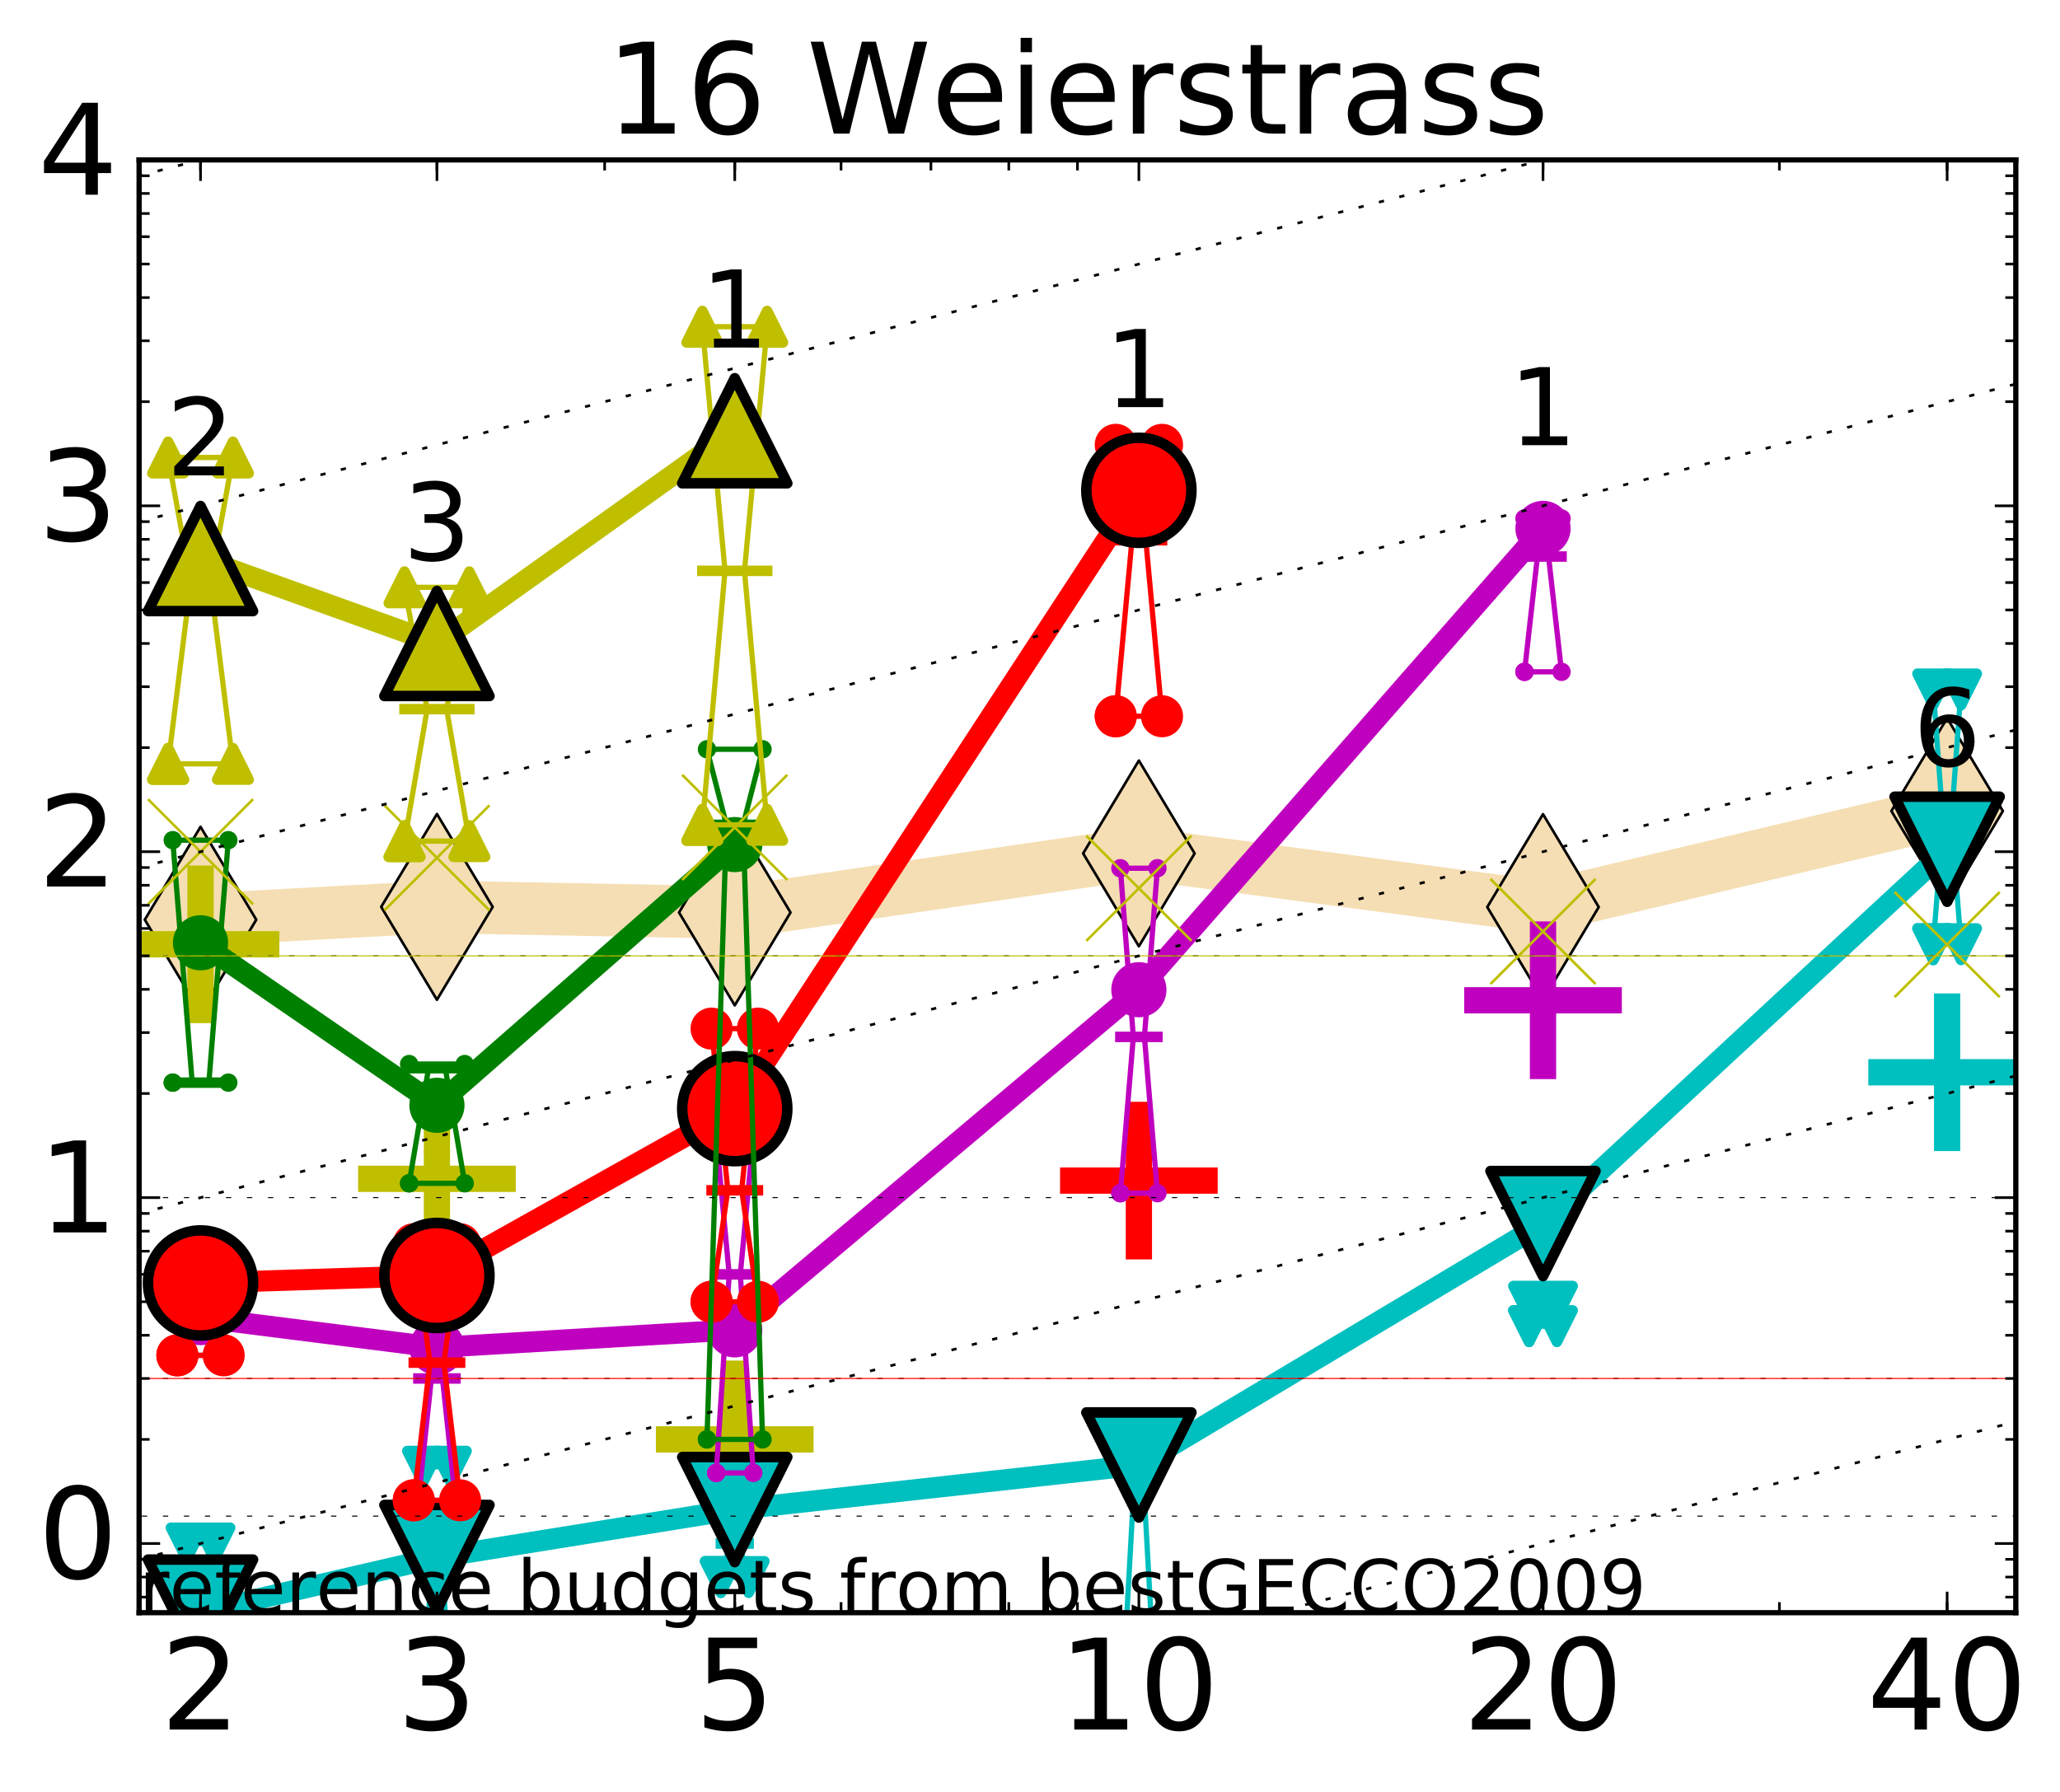 <?xml version="1.0" encoding="utf-8" standalone="no"?>
<!DOCTYPE svg PUBLIC "-//W3C//DTD SVG 1.1//EN"
  "http://www.w3.org/Graphics/SVG/1.1/DTD/svg11.dtd">
<!-- Created with matplotlib (http://matplotlib.org/) -->
<svg height="341pt" version="1.1" viewBox="0 0 392 341" width="392pt" xmlns="http://www.w3.org/2000/svg" xmlns:xlink="http://www.w3.org/1999/xlink">
 <defs>
  <style type="text/css">
*{stroke-linecap:butt;stroke-linejoin:round;stroke-miterlimit:100000;}
  </style>
 </defs>
 <g id="figure_1">
  <g id="patch_1">
   <path d="M 0 341.344 
L 392.992 341.344 
L 392.992 0 
L 0 0 
z
" style="fill:#ffffff;"/>
  </g>
  <g id="axes_1">
   <g id="patch_2">
    <path d="M 26.47 306.916 
L 383.59 306.916 
L 383.59 30.436 
L 26.47 30.436 
z
" style="fill:#ffffff;"/>
   </g>
   <g id="line2d_1">
    <path clip-path="url(#p5b8be563bc)" d="M 38.159 175.032 
L 83.144 172.591 
L 139.818 173.657 
L 216.719 162.419 
L 293.621 172.626 
L 370.522 154.352 
" style="fill:none;stroke:#f5deb3;stroke-linecap:square;stroke-width:10.0;"/>
    <defs>
     <path d="M -0 17.678 
L 10.607 0 
L 0 -17.678 
L -10.607 -0 
z
" id="m5a8207e540" style="stroke:#000000;stroke-linejoin:miter;stroke-width:0.5;"/>
    </defs>
    <g clip-path="url(#p5b8be563bc)">
     <use style="fill:#f5deb3;stroke:#000000;stroke-linejoin:miter;stroke-width:0.5;" x="38.159" xlink:href="#m5a8207e540" y="175.032"/>
     <use style="fill:#f5deb3;stroke:#000000;stroke-linejoin:miter;stroke-width:0.5;" x="83.144" xlink:href="#m5a8207e540" y="172.591"/>
     <use style="fill:#f5deb3;stroke:#000000;stroke-linejoin:miter;stroke-width:0.5;" x="139.818" xlink:href="#m5a8207e540" y="173.657"/>
     <use style="fill:#f5deb3;stroke:#000000;stroke-linejoin:miter;stroke-width:0.5;" x="216.719" xlink:href="#m5a8207e540" y="162.419"/>
     <use style="fill:#f5deb3;stroke:#000000;stroke-linejoin:miter;stroke-width:0.5;" x="293.621" xlink:href="#m5a8207e540" y="172.626"/>
     <use style="fill:#f5deb3;stroke:#000000;stroke-linejoin:miter;stroke-width:0.5;" x="370.522" xlink:href="#m5a8207e540" y="154.352"/>
    </g>
   </g>
   <g id="line2d_2">
    <defs>
     <path d="M -15 0 
L 15 0 
M 0 15 
L 0 -15 
" id="m4c3ab427b9" style="stroke:#bfbf00;stroke-width:5.0;"/>
    </defs>
    <g clip-path="url(#p5b8be563bc)">
     <use style="fill:#bfbf00;stroke:#bfbf00;stroke-width:5.0;" x="38.159" xlink:href="#m4c3ab427b9" y="179.71"/>
    </g>
   </g>
   <g id="line2d_3">
    <g clip-path="url(#p5b8be563bc)">
     <use style="fill:#bfbf00;stroke:#bfbf00;stroke-width:5.0;" x="83.144" xlink:href="#m4c3ab427b9" y="224.344"/>
    </g>
   </g>
   <g id="line2d_4">
    <g clip-path="url(#p5b8be563bc)">
     <use style="fill:#bfbf00;stroke:#bfbf00;stroke-width:5.0;" x="139.818" xlink:href="#m4c3ab427b9" y="273.934"/>
    </g>
   </g>
   <g id="line2d_5">
    <defs>
     <path d="M -15 0 
L 15 0 
M 0 15 
L 0 -15 
" id="mae406179fd" style="stroke:#00bfbf;stroke-width:5.0;"/>
    </defs>
    <g clip-path="url(#p5b8be563bc)">
     <use style="fill:#00bfbf;stroke:#00bfbf;stroke-width:5.0;" x="370.522" xlink:href="#mae406179fd" y="204.063"/>
    </g>
   </g>
   <g id="line2d_6">
    <defs>
     <path d="M -15 0 
L 15 0 
M 0 15 
L 0 -15 
" id="m93f8d75b5a" style="stroke:#ff0000;stroke-width:5.0;"/>
    </defs>
    <g clip-path="url(#p5b8be563bc)">
     <use style="fill:#ff0000;stroke:#ff0000;stroke-width:5.0;" x="216.719" xlink:href="#m93f8d75b5a" y="224.682"/>
    </g>
   </g>
   <g id="line2d_7">
    <defs>
     <path d="M -15 0 
L 15 0 
M 0 15 
L 0 -15 
" id="m31b4f15778" style="stroke:#bf00bf;stroke-width:5.0;"/>
    </defs>
    <g clip-path="url(#p5b8be563bc)">
     <use style="fill:#bf00bf;stroke:#bf00bf;stroke-width:5.0;" x="293.621" xlink:href="#m31b4f15778" y="190.364"/>
    </g>
   </g>
   <g id="line2d_8">
    <path clip-path="url(#p5b8be563bc)" d="M 35.516 313.567 
L 37.366 313.567 
L 35.516 293.751 
L 40.803 293.751 
L 38.952 313.567 
L 40.803 313.567 
L 35.516 313.567 
" style="fill:none;stroke:#00bfbf;stroke-linecap:square;"/>
   </g>
   <g id="line2d_9">
    <path clip-path="url(#p5b8be563bc)" d="M 35.516 313.567 
L 40.803 313.567 
L 40.803 293.751 
L 35.516 293.751 
L 35.516 313.567 
" style="fill:none;"/>
    <defs>
     <path d="M -0 3 
L 3 -3 
L -3 -3 
z
" id="mdb5b2b16d7" style="stroke:#00bfbf;stroke-linejoin:miter;stroke-width:2.0;"/>
    </defs>
    <g clip-path="url(#p5b8be563bc)">
     <use style="fill:#00bfbf;stroke:#00bfbf;stroke-linejoin:miter;stroke-width:2.0;" x="35.516" xlink:href="#mdb5b2b16d7" y="313.567"/>
     <use style="fill:#00bfbf;stroke:#00bfbf;stroke-linejoin:miter;stroke-width:2.0;" x="40.803" xlink:href="#mdb5b2b16d7" y="313.567"/>
     <use style="fill:#00bfbf;stroke:#00bfbf;stroke-linejoin:miter;stroke-width:2.0;" x="40.803" xlink:href="#mdb5b2b16d7" y="293.751"/>
     <use style="fill:#00bfbf;stroke:#00bfbf;stroke-linejoin:miter;stroke-width:2.0;" x="35.516" xlink:href="#mdb5b2b16d7" y="293.751"/>
     <use style="fill:#00bfbf;stroke:#00bfbf;stroke-linejoin:miter;stroke-width:2.0;" x="35.516" xlink:href="#mdb5b2b16d7" y="313.567"/>
    </g>
   </g>
   <g id="line2d_10">
    <path clip-path="url(#p5b8be563bc)" d="M 35.516 313.567 
L 40.803 313.567 
" style="fill:none;stroke:#00bfbf;stroke-linecap:square;stroke-width:2.0;"/>
   </g>
   <g id="line2d_11">
    <path clip-path="url(#p5b8be563bc)" d="M 80.5 325.159 
L 82.351 293.751 
L 80.5 279.147 
L 85.787 279.147 
L 83.937 293.751 
L 85.787 325.159 
L 80.5 325.159 
" style="fill:none;stroke:#00bfbf;stroke-linecap:square;"/>
   </g>
   <g id="line2d_12">
    <path clip-path="url(#p5b8be563bc)" d="M 80.5 325.159 
L 85.787 325.159 
L 85.787 279.147 
L 80.5 279.147 
L 80.5 325.159 
" style="fill:none;"/>
    <g clip-path="url(#p5b8be563bc)">
     <use style="fill:#00bfbf;stroke:#00bfbf;stroke-linejoin:miter;stroke-width:2.0;" x="80.5" xlink:href="#mdb5b2b16d7" y="325.159"/>
     <use style="fill:#00bfbf;stroke:#00bfbf;stroke-linejoin:miter;stroke-width:2.0;" x="85.787" xlink:href="#mdb5b2b16d7" y="325.159"/>
     <use style="fill:#00bfbf;stroke:#00bfbf;stroke-linejoin:miter;stroke-width:2.0;" x="85.787" xlink:href="#mdb5b2b16d7" y="279.147"/>
     <use style="fill:#00bfbf;stroke:#00bfbf;stroke-linejoin:miter;stroke-width:2.0;" x="80.5" xlink:href="#mdb5b2b16d7" y="279.147"/>
     <use style="fill:#00bfbf;stroke:#00bfbf;stroke-linejoin:miter;stroke-width:2.0;" x="80.5" xlink:href="#mdb5b2b16d7" y="325.159"/>
    </g>
   </g>
   <g id="line2d_13">
    <path clip-path="url(#p5b8be563bc)" d="M 80.5 293.751 
L 85.787 293.751 
" style="fill:none;stroke:#00bfbf;stroke-linecap:square;stroke-width:2.0;"/>
   </g>
   <g id="line2d_14">
    <path clip-path="url(#p5b8be563bc)" d="M 137.174 300.13 
L 139.025 293.751 
L 137.174 280.314 
L 142.461 280.314 
L 140.611 293.751 
L 142.461 300.13 
L 137.174 300.13 
" style="fill:none;stroke:#00bfbf;stroke-linecap:square;"/>
   </g>
   <g id="line2d_15">
    <path clip-path="url(#p5b8be563bc)" d="M 137.174 300.13 
L 142.461 300.13 
L 142.461 280.314 
L 137.174 280.314 
L 137.174 300.13 
" style="fill:none;"/>
    <g clip-path="url(#p5b8be563bc)">
     <use style="fill:#00bfbf;stroke:#00bfbf;stroke-linejoin:miter;stroke-width:2.0;" x="137.174" xlink:href="#mdb5b2b16d7" y="300.13"/>
     <use style="fill:#00bfbf;stroke:#00bfbf;stroke-linejoin:miter;stroke-width:2.0;" x="142.461" xlink:href="#mdb5b2b16d7" y="300.13"/>
     <use style="fill:#00bfbf;stroke:#00bfbf;stroke-linejoin:miter;stroke-width:2.0;" x="142.461" xlink:href="#mdb5b2b16d7" y="280.314"/>
     <use style="fill:#00bfbf;stroke:#00bfbf;stroke-linejoin:miter;stroke-width:2.0;" x="137.174" xlink:href="#mdb5b2b16d7" y="280.314"/>
     <use style="fill:#00bfbf;stroke:#00bfbf;stroke-linejoin:miter;stroke-width:2.0;" x="137.174" xlink:href="#mdb5b2b16d7" y="300.13"/>
    </g>
   </g>
   <g id="line2d_16">
    <path clip-path="url(#p5b8be563bc)" d="M 137.174 293.751 
L 142.461 293.751 
" style="fill:none;stroke:#00bfbf;stroke-linecap:square;stroke-width:2.0;"/>
   </g>
   <g id="line2d_17">
    <path clip-path="url(#p5b8be563bc)" d="M 214.076 313.567 
L 215.926 280.314 
L 214.076 276.946 
L 219.363 276.946 
L 217.512 280.314 
L 219.363 313.567 
L 214.076 313.567 
" style="fill:none;stroke:#00bfbf;stroke-linecap:square;"/>
   </g>
   <g id="line2d_18">
    <path clip-path="url(#p5b8be563bc)" d="M 214.076 313.567 
L 219.363 313.567 
L 219.363 276.946 
L 214.076 276.946 
L 214.076 313.567 
" style="fill:none;"/>
    <g clip-path="url(#p5b8be563bc)">
     <use style="fill:#00bfbf;stroke:#00bfbf;stroke-linejoin:miter;stroke-width:2.0;" x="214.076" xlink:href="#mdb5b2b16d7" y="313.567"/>
     <use style="fill:#00bfbf;stroke:#00bfbf;stroke-linejoin:miter;stroke-width:2.0;" x="219.363" xlink:href="#mdb5b2b16d7" y="313.567"/>
     <use style="fill:#00bfbf;stroke:#00bfbf;stroke-linejoin:miter;stroke-width:2.0;" x="219.363" xlink:href="#mdb5b2b16d7" y="276.946"/>
     <use style="fill:#00bfbf;stroke:#00bfbf;stroke-linejoin:miter;stroke-width:2.0;" x="214.076" xlink:href="#mdb5b2b16d7" y="276.946"/>
     <use style="fill:#00bfbf;stroke:#00bfbf;stroke-linejoin:miter;stroke-width:2.0;" x="214.076" xlink:href="#mdb5b2b16d7" y="313.567"/>
    </g>
   </g>
   <g id="line2d_19">
    <path clip-path="url(#p5b8be563bc)" d="M 214.076 280.314 
L 219.363 280.314 
" style="fill:none;stroke:#00bfbf;stroke-linecap:square;stroke-width:2.0;"/>
   </g>
   <g id="line2d_20">
    <path clip-path="url(#p5b8be563bc)" d="M 290.977 252.385 
L 292.828 248.609 
L 290.977 247.738 
L 296.264 247.738 
L 294.414 248.609 
L 296.264 252.385 
L 290.977 252.385 
" style="fill:none;stroke:#00bfbf;stroke-linecap:square;"/>
   </g>
   <g id="line2d_21">
    <path clip-path="url(#p5b8be563bc)" d="M 290.977 252.385 
L 296.264 252.385 
L 296.264 247.738 
L 290.977 247.738 
L 290.977 252.385 
" style="fill:none;"/>
    <g clip-path="url(#p5b8be563bc)">
     <use style="fill:#00bfbf;stroke:#00bfbf;stroke-linejoin:miter;stroke-width:2.0;" x="290.977" xlink:href="#mdb5b2b16d7" y="252.385"/>
     <use style="fill:#00bfbf;stroke:#00bfbf;stroke-linejoin:miter;stroke-width:2.0;" x="296.264" xlink:href="#mdb5b2b16d7" y="252.385"/>
     <use style="fill:#00bfbf;stroke:#00bfbf;stroke-linejoin:miter;stroke-width:2.0;" x="296.264" xlink:href="#mdb5b2b16d7" y="247.738"/>
     <use style="fill:#00bfbf;stroke:#00bfbf;stroke-linejoin:miter;stroke-width:2.0;" x="290.977" xlink:href="#mdb5b2b16d7" y="247.738"/>
     <use style="fill:#00bfbf;stroke:#00bfbf;stroke-linejoin:miter;stroke-width:2.0;" x="290.977" xlink:href="#mdb5b2b16d7" y="252.385"/>
    </g>
   </g>
   <g id="line2d_22">
    <path clip-path="url(#p5b8be563bc)" d="M 290.977 248.609 
L 296.264 248.609 
" style="fill:none;stroke:#00bfbf;stroke-linecap:square;stroke-width:2.0;"/>
   </g>
   <g id="line2d_23">
    <path clip-path="url(#p5b8be563bc)" d="M 367.879 179.696 
L 369.729 156.362 
L 367.879 131.212 
L 373.166 131.212 
L 371.316 156.362 
L 373.166 179.696 
L 367.879 179.696 
" style="fill:none;stroke:#00bfbf;stroke-linecap:square;"/>
   </g>
   <g id="line2d_24">
    <path clip-path="url(#p5b8be563bc)" d="M 367.879 179.696 
L 373.166 179.696 
L 373.166 131.212 
L 367.879 131.212 
L 367.879 179.696 
" style="fill:none;"/>
    <g clip-path="url(#p5b8be563bc)">
     <use style="fill:#00bfbf;stroke:#00bfbf;stroke-linejoin:miter;stroke-width:2.0;" x="367.879" xlink:href="#mdb5b2b16d7" y="179.696"/>
     <use style="fill:#00bfbf;stroke:#00bfbf;stroke-linejoin:miter;stroke-width:2.0;" x="373.166" xlink:href="#mdb5b2b16d7" y="179.696"/>
     <use style="fill:#00bfbf;stroke:#00bfbf;stroke-linejoin:miter;stroke-width:2.0;" x="373.166" xlink:href="#mdb5b2b16d7" y="131.212"/>
     <use style="fill:#00bfbf;stroke:#00bfbf;stroke-linejoin:miter;stroke-width:2.0;" x="367.879" xlink:href="#mdb5b2b16d7" y="131.212"/>
     <use style="fill:#00bfbf;stroke:#00bfbf;stroke-linejoin:miter;stroke-width:2.0;" x="367.879" xlink:href="#mdb5b2b16d7" y="179.696"/>
    </g>
   </g>
   <g id="line2d_25">
    <path clip-path="url(#p5b8be563bc)" d="M 367.879 156.362 
L 373.166 156.362 
" style="fill:none;stroke:#00bfbf;stroke-linecap:square;stroke-width:2.0;"/>
   </g>
   <g id="line2d_26">
    <path clip-path="url(#p5b8be563bc)" d="M 38.159 306.809 
L 83.144 296.412 
" style="fill:none;stroke:#00bfbf;stroke-linecap:square;stroke-width:4.0;"/>
   </g>
   <g id="line2d_27">
    <path clip-path="url(#p5b8be563bc)" d="M 83.144 296.412 
L 139.818 287.295 
" style="fill:none;stroke:#00bfbf;stroke-linecap:square;stroke-width:4.0;"/>
   </g>
   <g id="line2d_28">
    <path clip-path="url(#p5b8be563bc)" d="M 139.818 287.295 
L 216.719 278.806 
" style="fill:none;stroke:#00bfbf;stroke-linecap:square;stroke-width:4.0;"/>
   </g>
   <g id="line2d_29">
    <path clip-path="url(#p5b8be563bc)" d="M 216.719 278.806 
L 293.621 232.858 
" style="fill:none;stroke:#00bfbf;stroke-linecap:square;stroke-width:4.0;"/>
   </g>
   <g id="line2d_30">
    <path clip-path="url(#p5b8be563bc)" d="M 293.621 232.858 
L 370.522 161.623 
" style="fill:none;stroke:#00bfbf;stroke-linecap:square;stroke-width:4.0;"/>
   </g>
   <g id="line2d_31">
    <path clip-path="url(#p5b8be563bc)" d="M 38.159 306.809 
L 83.144 296.412 
L 139.818 287.295 
L 216.719 278.806 
L 293.621 232.858 
L 370.522 161.623 
" style="fill:none;"/>
    <defs>
     <path d="M -0 10 
L 10 -10 
L -10 -10 
z
" id="mfadba716ce" style="stroke:#000000;stroke-linejoin:miter;stroke-width:2.0;"/>
    </defs>
    <g clip-path="url(#p5b8be563bc)">
     <use style="fill:#00bfbf;stroke:#000000;stroke-linejoin:miter;stroke-width:2.0;" x="38.159" xlink:href="#mfadba716ce" y="306.809"/>
     <use style="fill:#00bfbf;stroke:#000000;stroke-linejoin:miter;stroke-width:2.0;" x="83.144" xlink:href="#mfadba716ce" y="296.412"/>
     <use style="fill:#00bfbf;stroke:#000000;stroke-linejoin:miter;stroke-width:2.0;" x="139.818" xlink:href="#mfadba716ce" y="287.295"/>
     <use style="fill:#00bfbf;stroke:#000000;stroke-linejoin:miter;stroke-width:2.0;" x="216.719" xlink:href="#mfadba716ce" y="278.806"/>
     <use style="fill:#00bfbf;stroke:#000000;stroke-linejoin:miter;stroke-width:2.0;" x="293.621" xlink:href="#mfadba716ce" y="232.858"/>
     <use style="fill:#00bfbf;stroke:#000000;stroke-linejoin:miter;stroke-width:2.0;" x="370.522" xlink:href="#mfadba716ce" y="161.623"/>
    </g>
   </g>
   <g id="line2d_32">
    <path clip-path="url(#p5b8be563bc)" d="M 34.635 257.935 
L 37.102 240.238 
L 34.635 240.238 
L 41.684 240.238 
L 39.217 240.238 
L 41.684 257.935 
L 34.635 257.935 
" style="fill:none;stroke:#bf00bf;stroke-linecap:square;"/>
   </g>
   <g id="line2d_33">
    <path clip-path="url(#p5b8be563bc)" d="M 34.635 257.935 
L 41.684 257.935 
L 41.684 240.238 
L 34.635 240.238 
L 34.635 257.935 
" style="fill:none;"/>
    <defs>
     <path d="M 0 1.5 
C 0.398 1.5 0.779 1.342 1.061 1.061 
C 1.342 0.779 1.5 0.398 1.5 0 
C 1.5 -0.398 1.342 -0.779 1.061 -1.061 
C 0.779 -1.342 0.398 -1.5 0 -1.5 
C -0.398 -1.5 -0.779 -1.342 -1.061 -1.061 
C -1.342 -0.779 -1.5 -0.398 -1.5 0 
C -1.5 0.398 -1.342 0.779 -1.061 1.061 
C -0.779 1.342 -0.398 1.5 0 1.5 
z
" id="me09cef32ee" style="stroke:#bf00bf;stroke-width:0.5;"/>
    </defs>
    <g clip-path="url(#p5b8be563bc)">
     <use style="fill:#bf00bf;stroke:#bf00bf;stroke-width:0.5;" x="34.635" xlink:href="#me09cef32ee" y="257.935"/>
     <use style="fill:#bf00bf;stroke:#bf00bf;stroke-width:0.5;" x="41.684" xlink:href="#me09cef32ee" y="257.935"/>
     <use style="fill:#bf00bf;stroke:#bf00bf;stroke-width:0.5;" x="41.684" xlink:href="#me09cef32ee" y="240.238"/>
     <use style="fill:#bf00bf;stroke:#bf00bf;stroke-width:0.5;" x="34.635" xlink:href="#me09cef32ee" y="240.238"/>
     <use style="fill:#bf00bf;stroke:#bf00bf;stroke-width:0.5;" x="34.635" xlink:href="#me09cef32ee" y="257.935"/>
    </g>
   </g>
   <g id="line2d_34">
    <path clip-path="url(#p5b8be563bc)" d="M 34.635 240.238 
L 41.684 240.238 
" style="fill:none;stroke:#bf00bf;stroke-linecap:square;stroke-width:2.0;"/>
   </g>
   <g id="line2d_35">
    <path clip-path="url(#p5b8be563bc)" d="M 79.619 285.526 
L 82.086 262.342 
L 79.619 236.789 
L 86.669 236.789 
L 84.201 262.342 
L 86.669 285.526 
L 79.619 285.526 
" style="fill:none;stroke:#bf00bf;stroke-linecap:square;"/>
   </g>
   <g id="line2d_36">
    <path clip-path="url(#p5b8be563bc)" d="M 79.619 285.526 
L 86.669 285.526 
L 86.669 236.789 
L 79.619 236.789 
L 79.619 285.526 
" style="fill:none;"/>
    <g clip-path="url(#p5b8be563bc)">
     <use style="fill:#bf00bf;stroke:#bf00bf;stroke-width:0.5;" x="79.619" xlink:href="#me09cef32ee" y="285.526"/>
     <use style="fill:#bf00bf;stroke:#bf00bf;stroke-width:0.5;" x="86.669" xlink:href="#me09cef32ee" y="285.526"/>
     <use style="fill:#bf00bf;stroke:#bf00bf;stroke-width:0.5;" x="86.669" xlink:href="#me09cef32ee" y="236.789"/>
     <use style="fill:#bf00bf;stroke:#bf00bf;stroke-width:0.5;" x="79.619" xlink:href="#me09cef32ee" y="236.789"/>
     <use style="fill:#bf00bf;stroke:#bf00bf;stroke-width:0.5;" x="79.619" xlink:href="#me09cef32ee" y="285.526"/>
    </g>
   </g>
   <g id="line2d_37">
    <path clip-path="url(#p5b8be563bc)" d="M 79.619 262.342 
L 86.669 262.342 
" style="fill:none;stroke:#bf00bf;stroke-linecap:square;stroke-width:2.0;"/>
   </g>
   <g id="line2d_38">
    <path clip-path="url(#p5b8be563bc)" d="M 136.293 280.314 
L 138.76 242.526 
L 136.293 216.33 
L 143.342 216.33 
L 140.875 242.526 
L 143.342 280.314 
L 136.293 280.314 
" style="fill:none;stroke:#bf00bf;stroke-linecap:square;"/>
   </g>
   <g id="line2d_39">
    <path clip-path="url(#p5b8be563bc)" d="M 136.293 280.314 
L 143.342 280.314 
L 143.342 216.33 
L 136.293 216.33 
L 136.293 280.314 
" style="fill:none;"/>
    <g clip-path="url(#p5b8be563bc)">
     <use style="fill:#bf00bf;stroke:#bf00bf;stroke-width:0.5;" x="136.293" xlink:href="#me09cef32ee" y="280.314"/>
     <use style="fill:#bf00bf;stroke:#bf00bf;stroke-width:0.5;" x="143.342" xlink:href="#me09cef32ee" y="280.314"/>
     <use style="fill:#bf00bf;stroke:#bf00bf;stroke-width:0.5;" x="143.342" xlink:href="#me09cef32ee" y="216.33"/>
     <use style="fill:#bf00bf;stroke:#bf00bf;stroke-width:0.5;" x="136.293" xlink:href="#me09cef32ee" y="216.33"/>
     <use style="fill:#bf00bf;stroke:#bf00bf;stroke-width:0.5;" x="136.293" xlink:href="#me09cef32ee" y="280.314"/>
    </g>
   </g>
   <g id="line2d_40">
    <path clip-path="url(#p5b8be563bc)" d="M 136.293 242.526 
L 143.342 242.526 
" style="fill:none;stroke:#bf00bf;stroke-linecap:square;stroke-width:2.0;"/>
   </g>
   <g id="line2d_41">
    <path clip-path="url(#p5b8be563bc)" d="M 213.195 227.077 
L 215.662 197.335 
L 213.195 165.233 
L 220.244 165.233 
L 217.777 197.335 
L 220.244 227.077 
L 213.195 227.077 
" style="fill:none;stroke:#bf00bf;stroke-linecap:square;"/>
   </g>
   <g id="line2d_42">
    <path clip-path="url(#p5b8be563bc)" d="M 213.195 227.077 
L 220.244 227.077 
L 220.244 165.233 
L 213.195 165.233 
L 213.195 227.077 
" style="fill:none;"/>
    <g clip-path="url(#p5b8be563bc)">
     <use style="fill:#bf00bf;stroke:#bf00bf;stroke-width:0.5;" x="213.195" xlink:href="#me09cef32ee" y="227.077"/>
     <use style="fill:#bf00bf;stroke:#bf00bf;stroke-width:0.5;" x="220.244" xlink:href="#me09cef32ee" y="227.077"/>
     <use style="fill:#bf00bf;stroke:#bf00bf;stroke-width:0.5;" x="220.244" xlink:href="#me09cef32ee" y="165.233"/>
     <use style="fill:#bf00bf;stroke:#bf00bf;stroke-width:0.5;" x="213.195" xlink:href="#me09cef32ee" y="165.233"/>
     <use style="fill:#bf00bf;stroke:#bf00bf;stroke-width:0.5;" x="213.195" xlink:href="#me09cef32ee" y="227.077"/>
    </g>
   </g>
   <g id="line2d_43">
    <path clip-path="url(#p5b8be563bc)" d="M 213.195 197.335 
L 220.244 197.335 
" style="fill:none;stroke:#bf00bf;stroke-linecap:square;stroke-width:2.0;"/>
   </g>
   <g id="line2d_44">
    <path clip-path="url(#p5b8be563bc)" d="M 290.096 127.857 
L 292.563 105.92 
L 290.096 98.674 
L 297.146 98.674 
L 294.678 105.92 
L 297.146 127.857 
L 290.096 127.857 
" style="fill:none;stroke:#bf00bf;stroke-linecap:square;"/>
   </g>
   <g id="line2d_45">
    <path clip-path="url(#p5b8be563bc)" d="M 290.096 127.857 
L 297.146 127.857 
L 297.146 98.674 
L 290.096 98.674 
L 290.096 127.857 
" style="fill:none;"/>
    <g clip-path="url(#p5b8be563bc)">
     <use style="fill:#bf00bf;stroke:#bf00bf;stroke-width:0.5;" x="290.096" xlink:href="#me09cef32ee" y="127.857"/>
     <use style="fill:#bf00bf;stroke:#bf00bf;stroke-width:0.5;" x="297.146" xlink:href="#me09cef32ee" y="127.857"/>
     <use style="fill:#bf00bf;stroke:#bf00bf;stroke-width:0.5;" x="297.146" xlink:href="#me09cef32ee" y="98.674"/>
     <use style="fill:#bf00bf;stroke:#bf00bf;stroke-width:0.5;" x="290.096" xlink:href="#me09cef32ee" y="98.674"/>
     <use style="fill:#bf00bf;stroke:#bf00bf;stroke-width:0.5;" x="290.096" xlink:href="#me09cef32ee" y="127.857"/>
    </g>
   </g>
   <g id="line2d_46">
    <path clip-path="url(#p5b8be563bc)" d="M 290.096 105.92 
L 297.146 105.92 
" style="fill:none;stroke:#bf00bf;stroke-linecap:square;stroke-width:2.0;"/>
   </g>
   <g id="line2d_47">
    <path clip-path="url(#p5b8be563bc)" d="M 38.159 250.75 
L 83.144 256.433 
" style="fill:none;stroke:#bf00bf;stroke-linecap:square;stroke-width:4.0;"/>
   </g>
   <g id="line2d_48">
    <path clip-path="url(#p5b8be563bc)" d="M 83.144 256.433 
L 139.818 253.088 
" style="fill:none;stroke:#bf00bf;stroke-linecap:square;stroke-width:4.0;"/>
   </g>
   <g id="line2d_49">
    <path clip-path="url(#p5b8be563bc)" d="M 139.818 253.088 
L 216.719 188.355 
" style="fill:none;stroke:#bf00bf;stroke-linecap:square;stroke-width:4.0;"/>
   </g>
   <g id="line2d_50">
    <path clip-path="url(#p5b8be563bc)" d="M 216.719 188.355 
L 293.621 100.563 
" style="fill:none;stroke:#bf00bf;stroke-linecap:square;stroke-width:4.0;"/>
   </g>
   <g id="line2d_51">
    <path clip-path="url(#p5b8be563bc)" d="M 38.159 250.75 
L 83.144 256.433 
L 139.818 253.088 
L 216.719 188.355 
L 293.621 100.563 
" style="fill:none;"/>
    <defs>
     <path d="M 0 5 
C 1.326 5 2.598 4.473 3.536 3.536 
C 4.473 2.598 5 1.326 5 0 
C 5 -1.326 4.473 -2.598 3.536 -3.536 
C 2.598 -4.473 1.326 -5 0 -5 
C -1.326 -5 -2.598 -4.473 -3.536 -3.536 
C -4.473 -2.598 -5 -1.326 -5 0 
C -5 1.326 -4.473 2.598 -3.536 3.536 
C -2.598 4.473 -1.326 5 0 5 
z
" id="m4058c4eb93" style="stroke:#bf00bf;stroke-width:0.5;"/>
    </defs>
    <g clip-path="url(#p5b8be563bc)">
     <use style="fill:#bf00bf;stroke:#bf00bf;stroke-width:0.5;" x="38.159" xlink:href="#m4058c4eb93" y="250.75"/>
     <use style="fill:#bf00bf;stroke:#bf00bf;stroke-width:0.5;" x="83.144" xlink:href="#m4058c4eb93" y="256.433"/>
     <use style="fill:#bf00bf;stroke:#bf00bf;stroke-width:0.5;" x="139.818" xlink:href="#m4058c4eb93" y="253.088"/>
     <use style="fill:#bf00bf;stroke:#bf00bf;stroke-width:0.5;" x="216.719" xlink:href="#m4058c4eb93" y="188.355"/>
     <use style="fill:#bf00bf;stroke:#bf00bf;stroke-width:0.5;" x="293.621" xlink:href="#m4058c4eb93" y="100.563"/>
    </g>
   </g>
   <g id="line2d_52">
    <path clip-path="url(#p5b8be563bc)" d="M 33.753 257.935 
L 36.838 252.385 
L 33.753 240.238 
L 42.565 240.238 
L 39.481 252.385 
L 42.565 257.935 
L 33.753 257.935 
" style="fill:none;stroke:#ff0000;stroke-linecap:square;"/>
   </g>
   <g id="line2d_53">
    <path clip-path="url(#p5b8be563bc)" d="M 33.753 257.935 
L 42.565 257.935 
L 42.565 240.238 
L 33.753 240.238 
L 33.753 257.935 
" style="fill:none;"/>
    <defs>
     <path d="M 0 3 
C 0.796 3 1.559 2.684 2.121 2.121 
C 2.684 1.559 3 0.796 3 0 
C 3 -0.796 2.684 -1.559 2.121 -2.121 
C 1.559 -2.684 0.796 -3 0 -3 
C -0.796 -3 -1.559 -2.684 -2.121 -2.121 
C -2.684 -1.559 -3 -0.796 -3 0 
C -3 0.796 -2.684 1.559 -2.121 2.121 
C -1.559 2.684 -0.796 3 0 3 
z
" id="ma54f5ec7d7" style="stroke:#ff0000;stroke-width:2.0;"/>
    </defs>
    <g clip-path="url(#p5b8be563bc)">
     <use style="fill:#ff0000;stroke:#ff0000;stroke-width:2.0;" x="33.753" xlink:href="#ma54f5ec7d7" y="257.935"/>
     <use style="fill:#ff0000;stroke:#ff0000;stroke-width:2.0;" x="42.565" xlink:href="#ma54f5ec7d7" y="257.935"/>
     <use style="fill:#ff0000;stroke:#ff0000;stroke-width:2.0;" x="42.565" xlink:href="#ma54f5ec7d7" y="240.238"/>
     <use style="fill:#ff0000;stroke:#ff0000;stroke-width:2.0;" x="33.753" xlink:href="#ma54f5ec7d7" y="240.238"/>
     <use style="fill:#ff0000;stroke:#ff0000;stroke-width:2.0;" x="33.753" xlink:href="#ma54f5ec7d7" y="257.935"/>
    </g>
   </g>
   <g id="line2d_54">
    <path clip-path="url(#p5b8be563bc)" d="M 33.753 252.385 
L 42.565 252.385 
" style="fill:none;stroke:#ff0000;stroke-linecap:square;stroke-width:2.0;"/>
   </g>
   <g id="line2d_55">
    <path clip-path="url(#p5b8be563bc)" d="M 78.738 285.526 
L 81.822 259.33 
L 78.738 236.789 
L 87.55 236.789 
L 84.466 259.33 
L 87.55 285.526 
L 78.738 285.526 
" style="fill:none;stroke:#ff0000;stroke-linecap:square;"/>
   </g>
   <g id="line2d_56">
    <path clip-path="url(#p5b8be563bc)" d="M 78.738 285.526 
L 87.55 285.526 
L 87.55 236.789 
L 78.738 236.789 
L 78.738 285.526 
" style="fill:none;"/>
    <g clip-path="url(#p5b8be563bc)">
     <use style="fill:#ff0000;stroke:#ff0000;stroke-width:2.0;" x="78.738" xlink:href="#ma54f5ec7d7" y="285.526"/>
     <use style="fill:#ff0000;stroke:#ff0000;stroke-width:2.0;" x="87.55" xlink:href="#ma54f5ec7d7" y="285.526"/>
     <use style="fill:#ff0000;stroke:#ff0000;stroke-width:2.0;" x="87.55" xlink:href="#ma54f5ec7d7" y="236.789"/>
     <use style="fill:#ff0000;stroke:#ff0000;stroke-width:2.0;" x="78.738" xlink:href="#ma54f5ec7d7" y="236.789"/>
     <use style="fill:#ff0000;stroke:#ff0000;stroke-width:2.0;" x="78.738" xlink:href="#ma54f5ec7d7" y="285.526"/>
    </g>
   </g>
   <g id="line2d_57">
    <path clip-path="url(#p5b8be563bc)" d="M 78.738 259.33 
L 87.55 259.33 
" style="fill:none;stroke:#ff0000;stroke-linecap:square;stroke-width:2.0;"/>
   </g>
   <g id="line2d_58">
    <path clip-path="url(#p5b8be563bc)" d="M 135.412 247.738 
L 138.496 226.527 
L 135.412 195.761 
L 144.224 195.761 
L 141.139 226.527 
L 144.224 247.738 
L 135.412 247.738 
" style="fill:none;stroke:#ff0000;stroke-linecap:square;"/>
   </g>
   <g id="line2d_59">
    <path clip-path="url(#p5b8be563bc)" d="M 135.412 247.738 
L 144.224 247.738 
L 144.224 195.761 
L 135.412 195.761 
L 135.412 247.738 
" style="fill:none;"/>
    <g clip-path="url(#p5b8be563bc)">
     <use style="fill:#ff0000;stroke:#ff0000;stroke-width:2.0;" x="135.412" xlink:href="#ma54f5ec7d7" y="247.738"/>
     <use style="fill:#ff0000;stroke:#ff0000;stroke-width:2.0;" x="144.224" xlink:href="#ma54f5ec7d7" y="247.738"/>
     <use style="fill:#ff0000;stroke:#ff0000;stroke-width:2.0;" x="144.224" xlink:href="#ma54f5ec7d7" y="195.761"/>
     <use style="fill:#ff0000;stroke:#ff0000;stroke-width:2.0;" x="135.412" xlink:href="#ma54f5ec7d7" y="195.761"/>
     <use style="fill:#ff0000;stroke:#ff0000;stroke-width:2.0;" x="135.412" xlink:href="#ma54f5ec7d7" y="247.738"/>
    </g>
   </g>
   <g id="line2d_60">
    <path clip-path="url(#p5b8be563bc)" d="M 135.412 226.527 
L 144.224 226.527 
" style="fill:none;stroke:#ff0000;stroke-linecap:square;stroke-width:2.0;"/>
   </g>
   <g id="line2d_61">
    <path clip-path="url(#p5b8be563bc)" d="M 212.313 136.312 
L 215.398 102.816 
L 212.313 84.658 
L 221.125 84.658 
L 218.041 102.816 
L 221.125 136.312 
L 212.313 136.312 
" style="fill:none;stroke:#ff0000;stroke-linecap:square;"/>
   </g>
   <g id="line2d_62">
    <path clip-path="url(#p5b8be563bc)" d="M 212.313 136.312 
L 221.125 136.312 
L 221.125 84.658 
L 212.313 84.658 
L 212.313 136.312 
" style="fill:none;"/>
    <g clip-path="url(#p5b8be563bc)">
     <use style="fill:#ff0000;stroke:#ff0000;stroke-width:2.0;" x="212.313" xlink:href="#ma54f5ec7d7" y="136.312"/>
     <use style="fill:#ff0000;stroke:#ff0000;stroke-width:2.0;" x="221.125" xlink:href="#ma54f5ec7d7" y="136.312"/>
     <use style="fill:#ff0000;stroke:#ff0000;stroke-width:2.0;" x="221.125" xlink:href="#ma54f5ec7d7" y="84.658"/>
     <use style="fill:#ff0000;stroke:#ff0000;stroke-width:2.0;" x="212.313" xlink:href="#ma54f5ec7d7" y="84.658"/>
     <use style="fill:#ff0000;stroke:#ff0000;stroke-width:2.0;" x="212.313" xlink:href="#ma54f5ec7d7" y="136.312"/>
    </g>
   </g>
   <g id="line2d_63">
    <path clip-path="url(#p5b8be563bc)" d="M 212.313 102.816 
L 221.125 102.816 
" style="fill:none;stroke:#ff0000;stroke-linecap:square;stroke-width:2.0;"/>
   </g>
   <g id="line2d_64">
    <path clip-path="url(#p5b8be563bc)" d="M 38.159 244.16 
L 83.144 242.739 
" style="fill:none;stroke:#ff0000;stroke-linecap:square;stroke-width:4.0;"/>
   </g>
   <g id="line2d_65">
    <path clip-path="url(#p5b8be563bc)" d="M 83.144 242.739 
L 139.818 210.991 
" style="fill:none;stroke:#ff0000;stroke-linecap:square;stroke-width:4.0;"/>
   </g>
   <g id="line2d_66">
    <path clip-path="url(#p5b8be563bc)" d="M 139.818 210.991 
L 216.719 93.312 
" style="fill:none;stroke:#ff0000;stroke-linecap:square;stroke-width:4.0;"/>
   </g>
   <g id="line2d_67">
    <path clip-path="url(#p5b8be563bc)" d="M 38.159 244.16 
L 83.144 242.739 
L 139.818 210.991 
L 216.719 93.312 
" style="fill:none;"/>
    <defs>
     <path d="M 0 10 
C 2.652 10 5.196 8.946 7.071 7.071 
C 8.946 5.196 10 2.652 10 0 
C 10 -2.652 8.946 -5.196 7.071 -7.071 
C 5.196 -8.946 2.652 -10 0 -10 
C -2.652 -10 -5.196 -8.946 -7.071 -7.071 
C -8.946 -5.196 -10 -2.652 -10 0 
C -10 2.652 -8.946 5.196 -7.071 7.071 
C -5.196 8.946 -2.652 10 0 10 
z
" id="m8a6183695b" style="stroke:#000000;stroke-width:2.0;"/>
    </defs>
    <g clip-path="url(#p5b8be563bc)">
     <use style="fill:#ff0000;stroke:#000000;stroke-width:2.0;" x="38.159" xlink:href="#m8a6183695b" y="244.16"/>
     <use style="fill:#ff0000;stroke:#000000;stroke-width:2.0;" x="83.144" xlink:href="#m8a6183695b" y="242.739"/>
     <use style="fill:#ff0000;stroke:#000000;stroke-width:2.0;" x="139.818" xlink:href="#m8a6183695b" y="210.991"/>
     <use style="fill:#ff0000;stroke:#000000;stroke-width:2.0;" x="216.719" xlink:href="#m8a6183695b" y="93.312"/>
    </g>
   </g>
   <g id="line2d_68">
    <path clip-path="url(#p5b8be563bc)" d="M 32.872 206.038 
L 36.573 206.038 
L 32.872 159.893 
L 43.446 159.893 
L 39.745 206.038 
L 43.446 206.038 
L 32.872 206.038 
" style="fill:none;stroke:#008000;stroke-linecap:square;"/>
   </g>
   <g id="line2d_69">
    <path clip-path="url(#p5b8be563bc)" d="M 32.872 206.038 
L 43.446 206.038 
L 43.446 159.893 
L 32.872 159.893 
L 32.872 206.038 
" style="fill:none;"/>
    <defs>
     <path d="M 0 1.5 
C 0.398 1.5 0.779 1.342 1.061 1.061 
C 1.342 0.779 1.5 0.398 1.5 0 
C 1.5 -0.398 1.342 -0.779 1.061 -1.061 
C 0.779 -1.342 0.398 -1.5 0 -1.5 
C -0.398 -1.5 -0.779 -1.342 -1.061 -1.061 
C -1.342 -0.779 -1.5 -0.398 -1.5 0 
C -1.5 0.398 -1.342 0.779 -1.061 1.061 
C -0.779 1.342 -0.398 1.5 0 1.5 
z
" id="mdc46b05e2b" style="stroke:#008000;stroke-width:0.5;"/>
    </defs>
    <g clip-path="url(#p5b8be563bc)">
     <use style="fill:#008000;stroke:#008000;stroke-width:0.5;" x="32.872" xlink:href="#mdc46b05e2b" y="206.038"/>
     <use style="fill:#008000;stroke:#008000;stroke-width:0.5;" x="43.446" xlink:href="#mdc46b05e2b" y="206.038"/>
     <use style="fill:#008000;stroke:#008000;stroke-width:0.5;" x="43.446" xlink:href="#mdc46b05e2b" y="159.893"/>
     <use style="fill:#008000;stroke:#008000;stroke-width:0.5;" x="32.872" xlink:href="#mdc46b05e2b" y="159.893"/>
     <use style="fill:#008000;stroke:#008000;stroke-width:0.5;" x="32.872" xlink:href="#mdc46b05e2b" y="206.038"/>
    </g>
   </g>
   <g id="line2d_70">
    <path clip-path="url(#p5b8be563bc)" d="M 32.872 206.038 
L 43.446 206.038 
" style="fill:none;stroke:#008000;stroke-linecap:square;stroke-width:2.0;"/>
   </g>
   <g id="line2d_71">
    <path clip-path="url(#p5b8be563bc)" d="M 77.857 225.197 
L 81.558 203.293 
L 77.857 202.499 
L 88.431 202.499 
L 84.73 203.293 
L 88.431 225.197 
L 77.857 225.197 
" style="fill:none;stroke:#008000;stroke-linecap:square;"/>
   </g>
   <g id="line2d_72">
    <path clip-path="url(#p5b8be563bc)" d="M 77.857 225.197 
L 88.431 225.197 
L 88.431 202.499 
L 77.857 202.499 
L 77.857 225.197 
" style="fill:none;"/>
    <g clip-path="url(#p5b8be563bc)">
     <use style="fill:#008000;stroke:#008000;stroke-width:0.5;" x="77.857" xlink:href="#mdc46b05e2b" y="225.197"/>
     <use style="fill:#008000;stroke:#008000;stroke-width:0.5;" x="88.431" xlink:href="#mdc46b05e2b" y="225.197"/>
     <use style="fill:#008000;stroke:#008000;stroke-width:0.5;" x="88.431" xlink:href="#mdc46b05e2b" y="202.499"/>
     <use style="fill:#008000;stroke:#008000;stroke-width:0.5;" x="77.857" xlink:href="#mdc46b05e2b" y="202.499"/>
     <use style="fill:#008000;stroke:#008000;stroke-width:0.5;" x="77.857" xlink:href="#mdc46b05e2b" y="225.197"/>
    </g>
   </g>
   <g id="line2d_73">
    <path clip-path="url(#p5b8be563bc)" d="M 77.857 203.293 
L 88.431 203.293 
" style="fill:none;stroke:#008000;stroke-linecap:square;stroke-width:2.0;"/>
   </g>
   <g id="line2d_74">
    <path clip-path="url(#p5b8be563bc)" d="M 134.531 273.934 
L 138.232 156.976 
L 134.531 142.593 
L 145.105 142.593 
L 141.404 156.976 
L 145.105 273.934 
L 134.531 273.934 
" style="fill:none;stroke:#008000;stroke-linecap:square;"/>
   </g>
   <g id="line2d_75">
    <path clip-path="url(#p5b8be563bc)" d="M 134.531 273.934 
L 145.105 273.934 
L 145.105 142.593 
L 134.531 142.593 
L 134.531 273.934 
" style="fill:none;"/>
    <g clip-path="url(#p5b8be563bc)">
     <use style="fill:#008000;stroke:#008000;stroke-width:0.5;" x="134.531" xlink:href="#mdc46b05e2b" y="273.934"/>
     <use style="fill:#008000;stroke:#008000;stroke-width:0.5;" x="145.105" xlink:href="#mdc46b05e2b" y="273.934"/>
     <use style="fill:#008000;stroke:#008000;stroke-width:0.5;" x="145.105" xlink:href="#mdc46b05e2b" y="142.593"/>
     <use style="fill:#008000;stroke:#008000;stroke-width:0.5;" x="134.531" xlink:href="#mdc46b05e2b" y="142.593"/>
     <use style="fill:#008000;stroke:#008000;stroke-width:0.5;" x="134.531" xlink:href="#mdc46b05e2b" y="273.934"/>
    </g>
   </g>
   <g id="line2d_76">
    <path clip-path="url(#p5b8be563bc)" d="M 134.531 156.976 
L 145.105 156.976 
" style="fill:none;stroke:#008000;stroke-linecap:square;stroke-width:2.0;"/>
   </g>
   <g id="line2d_77">
    <path clip-path="url(#p5b8be563bc)" d="M 38.159 179.424 
L 83.144 210.352 
" style="fill:none;stroke:#008000;stroke-linecap:square;stroke-width:4.0;"/>
   </g>
   <g id="line2d_78">
    <path clip-path="url(#p5b8be563bc)" d="M 83.144 210.352 
L 139.818 160.735 
" style="fill:none;stroke:#008000;stroke-linecap:square;stroke-width:4.0;"/>
   </g>
   <g id="line2d_79">
    <path clip-path="url(#p5b8be563bc)" d="M 38.159 179.424 
L 83.144 210.352 
L 139.818 160.735 
" style="fill:none;"/>
    <defs>
     <path d="M 0 5 
C 1.326 5 2.598 4.473 3.536 3.536 
C 4.473 2.598 5 1.326 5 0 
C 5 -1.326 4.473 -2.598 3.536 -3.536 
C 2.598 -4.473 1.326 -5 0 -5 
C -1.326 -5 -2.598 -4.473 -3.536 -3.536 
C -4.473 -2.598 -5 -1.326 -5 0 
C -5 1.326 -4.473 2.598 -3.536 3.536 
C -2.598 4.473 -1.326 5 0 5 
z
" id="mc2116cfa35" style="stroke:#008000;stroke-width:0.5;"/>
    </defs>
    <g clip-path="url(#p5b8be563bc)">
     <use style="fill:#008000;stroke:#008000;stroke-width:0.5;" x="38.159" xlink:href="#mc2116cfa35" y="179.424"/>
     <use style="fill:#008000;stroke:#008000;stroke-width:0.5;" x="83.144" xlink:href="#mc2116cfa35" y="210.352"/>
     <use style="fill:#008000;stroke:#008000;stroke-width:0.5;" x="139.818" xlink:href="#mc2116cfa35" y="160.735"/>
    </g>
   </g>
   <g id="line2d_80">
    <path clip-path="url(#p5b8be563bc)" d="M 31.991 145.369 
L 36.309 110.679 
L 31.991 87.067 
L 44.328 87.067 
L 40.01 110.679 
L 44.328 145.369 
L 31.991 145.369 
" style="fill:none;stroke:#bfbf00;stroke-linecap:square;"/>
   </g>
   <g id="line2d_81">
    <path clip-path="url(#p5b8be563bc)" d="M 31.991 145.369 
L 44.328 145.369 
L 44.328 87.067 
L 31.991 87.067 
L 31.991 145.369 
" style="fill:none;"/>
    <defs>
     <path d="M 0 -3 
L -3 3 
L 3 3 
z
" id="mfd8b2691c4" style="stroke:#bfbf00;stroke-linejoin:miter;stroke-width:2.0;"/>
    </defs>
    <g clip-path="url(#p5b8be563bc)">
     <use style="fill:#bfbf00;stroke:#bfbf00;stroke-linejoin:miter;stroke-width:2.0;" x="31.991" xlink:href="#mfd8b2691c4" y="145.369"/>
     <use style="fill:#bfbf00;stroke:#bfbf00;stroke-linejoin:miter;stroke-width:2.0;" x="44.328" xlink:href="#mfd8b2691c4" y="145.369"/>
     <use style="fill:#bfbf00;stroke:#bfbf00;stroke-linejoin:miter;stroke-width:2.0;" x="44.328" xlink:href="#mfd8b2691c4" y="87.067"/>
     <use style="fill:#bfbf00;stroke:#bfbf00;stroke-linejoin:miter;stroke-width:2.0;" x="31.991" xlink:href="#mfd8b2691c4" y="87.067"/>
     <use style="fill:#bfbf00;stroke:#bfbf00;stroke-linejoin:miter;stroke-width:2.0;" x="31.991" xlink:href="#mfd8b2691c4" y="145.369"/>
    </g>
   </g>
   <g id="line2d_82">
    <path clip-path="url(#p5b8be563bc)" d="M 31.991 110.679 
L 44.328 110.679 
" style="fill:none;stroke:#bfbf00;stroke-linecap:square;stroke-width:2.0;"/>
   </g>
   <g id="line2d_83">
    <path clip-path="url(#p5b8be563bc)" d="M 76.976 160.07 
L 81.293 134.96 
L 76.976 111.772 
L 89.312 111.772 
L 84.994 134.96 
L 89.312 160.07 
L 76.976 160.07 
" style="fill:none;stroke:#bfbf00;stroke-linecap:square;"/>
   </g>
   <g id="line2d_84">
    <path clip-path="url(#p5b8be563bc)" d="M 76.976 160.07 
L 89.312 160.07 
L 89.312 111.772 
L 76.976 111.772 
L 76.976 160.07 
" style="fill:none;"/>
    <g clip-path="url(#p5b8be563bc)">
     <use style="fill:#bfbf00;stroke:#bfbf00;stroke-linejoin:miter;stroke-width:2.0;" x="76.976" xlink:href="#mfd8b2691c4" y="160.07"/>
     <use style="fill:#bfbf00;stroke:#bfbf00;stroke-linejoin:miter;stroke-width:2.0;" x="89.312" xlink:href="#mfd8b2691c4" y="160.07"/>
     <use style="fill:#bfbf00;stroke:#bfbf00;stroke-linejoin:miter;stroke-width:2.0;" x="89.312" xlink:href="#mfd8b2691c4" y="111.772"/>
     <use style="fill:#bfbf00;stroke:#bfbf00;stroke-linejoin:miter;stroke-width:2.0;" x="76.976" xlink:href="#mfd8b2691c4" y="111.772"/>
     <use style="fill:#bfbf00;stroke:#bfbf00;stroke-linejoin:miter;stroke-width:2.0;" x="76.976" xlink:href="#mfd8b2691c4" y="160.07"/>
    </g>
   </g>
   <g id="line2d_85">
    <path clip-path="url(#p5b8be563bc)" d="M 76.976 134.96 
L 89.312 134.96 
" style="fill:none;stroke:#bfbf00;stroke-linecap:square;stroke-width:2.0;"/>
   </g>
   <g id="line2d_86">
    <path clip-path="url(#p5b8be563bc)" d="M 133.649 156.976 
L 137.967 108.633 
L 133.649 62.177 
L 145.986 62.177 
L 141.668 108.633 
L 145.986 156.976 
L 133.649 156.976 
" style="fill:none;stroke:#bfbf00;stroke-linecap:square;"/>
   </g>
   <g id="line2d_87">
    <path clip-path="url(#p5b8be563bc)" d="M 133.649 156.976 
L 145.986 156.976 
L 145.986 62.177 
L 133.649 62.177 
L 133.649 156.976 
" style="fill:none;"/>
    <g clip-path="url(#p5b8be563bc)">
     <use style="fill:#bfbf00;stroke:#bfbf00;stroke-linejoin:miter;stroke-width:2.0;" x="133.649" xlink:href="#mfd8b2691c4" y="156.976"/>
     <use style="fill:#bfbf00;stroke:#bfbf00;stroke-linejoin:miter;stroke-width:2.0;" x="145.986" xlink:href="#mfd8b2691c4" y="156.976"/>
     <use style="fill:#bfbf00;stroke:#bfbf00;stroke-linejoin:miter;stroke-width:2.0;" x="145.986" xlink:href="#mfd8b2691c4" y="62.177"/>
     <use style="fill:#bfbf00;stroke:#bfbf00;stroke-linejoin:miter;stroke-width:2.0;" x="133.649" xlink:href="#mfd8b2691c4" y="62.177"/>
     <use style="fill:#bfbf00;stroke:#bfbf00;stroke-linejoin:miter;stroke-width:2.0;" x="133.649" xlink:href="#mfd8b2691c4" y="156.976"/>
    </g>
   </g>
   <g id="line2d_88">
    <path clip-path="url(#p5b8be563bc)" d="M 133.649 108.633 
L 145.986 108.633 
" style="fill:none;stroke:#bfbf00;stroke-linecap:square;stroke-width:2.0;"/>
   </g>
   <g id="line2d_89">
    <path clip-path="url(#p5b8be563bc)" d="M 38.159 106.299 
L 83.144 122.461 
" style="fill:none;stroke:#bfbf00;stroke-linecap:square;stroke-width:4.0;"/>
   </g>
   <g id="line2d_90">
    <path clip-path="url(#p5b8be563bc)" d="M 83.144 122.461 
L 139.818 81.976 
" style="fill:none;stroke:#bfbf00;stroke-linecap:square;stroke-width:4.0;"/>
   </g>
   <g id="line2d_91">
    <path clip-path="url(#p5b8be563bc)" d="M 38.159 106.299 
L 83.144 122.461 
L 139.818 81.976 
" style="fill:none;"/>
    <defs>
     <path d="M 0 -10 
L -10 10 
L 10 10 
z
" id="m2019588a26" style="stroke:#000000;stroke-linejoin:miter;stroke-width:2.0;"/>
    </defs>
    <g clip-path="url(#p5b8be563bc)">
     <use style="fill:#bfbf00;stroke:#000000;stroke-linejoin:miter;stroke-width:2.0;" x="38.159" xlink:href="#m2019588a26" y="106.299"/>
     <use style="fill:#bfbf00;stroke:#000000;stroke-linejoin:miter;stroke-width:2.0;" x="83.144" xlink:href="#m2019588a26" y="122.461"/>
     <use style="fill:#bfbf00;stroke:#000000;stroke-linejoin:miter;stroke-width:2.0;" x="139.818" xlink:href="#m2019588a26" y="81.976"/>
    </g>
   </g>
   <g id="line2d_92"/>
   <g id="line2d_93"/>
   <g id="line2d_94"/>
   <g id="line2d_95"/>
   <g id="line2d_96"/>
   <g id="line2d_97">
    <defs>
     <path d="M -10 10 
L 10 -10 
M -10 -10 
L 10 10 
" id="m7b7fb57597" style="stroke:#bfbf00;stroke-width:0.5;"/>
    </defs>
    <g clip-path="url(#p5b8be563bc)">
     <use style="fill:#bfbf00;stroke:#bfbf00;stroke-width:0.5;" x="38.159" xlink:href="#m7b7fb57597" y="162.093"/>
     <use style="fill:#bfbf00;stroke:#bfbf00;stroke-width:0.5;" x="83.144" xlink:href="#m7b7fb57597" y="163.26"/>
     <use style="fill:#bfbf00;stroke:#bfbf00;stroke-width:0.5;" x="139.818" xlink:href="#m7b7fb57597" y="157.459"/>
     <use style="fill:#bfbf00;stroke:#bfbf00;stroke-width:0.5;" x="216.719" xlink:href="#m7b7fb57597" y="169.05"/>
     <use style="fill:#bfbf00;stroke:#bfbf00;stroke-width:0.5;" x="293.621" xlink:href="#m7b7fb57597" y="177.275"/>
     <use style="fill:#bfbf00;stroke:#bfbf00;stroke-width:0.5;" x="370.522" xlink:href="#m7b7fb57597" y="179.763"/>
    </g>
   </g>
   <g id="line2d_98">
    <path clip-path="url(#p5b8be563bc)" d="M -1 181.91 
L 393.992 181.91 
" style="fill:none;stroke:#000000;stroke-dasharray:1,3;stroke-dashoffset:0.0;stroke-width:0.2;"/>
   </g>
   <g id="line2d_99">
    <path clip-path="url(#p5b8be563bc)" d="M -1 181.91 
L 393.992 181.91 
" style="fill:none;stroke:#bfbf00;stroke-linecap:square;stroke-width:0.2;"/>
   </g>
   <g id="line2d_100">
    <path clip-path="url(#p5b8be563bc)" d="M -1 227.922 
L 393.992 227.922 
" style="fill:none;stroke:#000000;stroke-dasharray:1,3;stroke-dashoffset:0.0;stroke-width:0.2;"/>
   </g>
   <g id="line2d_101">
    <path clip-path="url(#p5b8be563bc)" d="M -1 262.342 
L 393.992 262.342 
" style="fill:none;stroke:#000000;stroke-dasharray:1,3;stroke-dashoffset:0.0;stroke-width:0.2;"/>
   </g>
   <g id="line2d_102">
    <path clip-path="url(#p5b8be563bc)" d="M -1 262.342 
L 393.992 262.342 
" style="fill:none;stroke:#ff0000;stroke-linecap:square;stroke-width:0.2;"/>
   </g>
   <g id="line2d_103">
    <path clip-path="url(#p5b8be563bc)" d="M -1 288.538 
L 393.992 288.538 
" style="fill:none;stroke:#000000;stroke-dasharray:1,3;stroke-dashoffset:0.0;stroke-width:0.2;"/>
   </g>
   <g id="line2d_104">
    <path clip-path="url(#p5b8be563bc)" d="M -1 313.567 
L 393.992 313.567 
" style="fill:none;stroke:#000000;stroke-dasharray:1,3;stroke-dashoffset:0.0;stroke-width:0.2;"/>
   </g>
   <g id="line2d_105">
    <path clip-path="url(#p5b8be563bc)" d="M -1 313.567 
L 393.992 313.567 
" style="fill:none;stroke:#00bfbf;stroke-linecap:square;stroke-width:0.2;"/>
   </g>
   <g id="line2d_106">
    <path clip-path="url(#p5b8be563bc)" d="M 105.045 342.344 
L 393.992 267.886 
" style="fill:none;stroke:#000000;stroke-dasharray:1,3;stroke-dashoffset:0.0;stroke-width:0.5;"/>
   </g>
   <g id="line2d_107">
    <path clip-path="url(#p5b8be563bc)" d="M -1 303.841 
L 393.992 202.058 
" style="fill:none;stroke:#000000;stroke-dasharray:1,3;stroke-dashoffset:0.0;stroke-width:0.5;"/>
   </g>
   <g id="line2d_108">
    <path clip-path="url(#p5b8be563bc)" d="M -1 238.013 
L 393.992 136.229 
" style="fill:none;stroke:#000000;stroke-dasharray:1,3;stroke-dashoffset:0.0;stroke-width:0.5;"/>
   </g>
   <g id="line2d_109">
    <path clip-path="url(#p5b8be563bc)" d="M -1 172.184 
L 393.992 70.401 
" style="fill:none;stroke:#000000;stroke-dasharray:1,3;stroke-dashoffset:0.0;stroke-width:0.5;"/>
   </g>
   <g id="line2d_110">
    <path clip-path="url(#p5b8be563bc)" d="M -1 106.356 
L 393.992 4.572 
" style="fill:none;stroke:#000000;stroke-dasharray:1,3;stroke-dashoffset:0.0;stroke-width:0.5;"/>
   </g>
   <g id="line2d_111">
    <path clip-path="url(#p5b8be563bc)" d="M -1 40.527 
L 160.154 -1 
" style="fill:none;stroke:#000000;stroke-dasharray:1,3;stroke-dashoffset:0.0;stroke-width:0.5;"/>
   </g>
   <g id="line2d_112">
    <path clip-path="url(#p5b8be563bc)" style="fill:none;stroke:#000000;stroke-dasharray:1,3;stroke-dashoffset:0.0;stroke-width:0.5;"/>
   </g>
   <g id="line2d_113">
    <path clip-path="url(#p5b8be563bc)" style="fill:none;stroke:#000000;stroke-dasharray:1,3;stroke-dashoffset:0.0;stroke-width:0.5;"/>
   </g>
   <g id="line2d_114">
    <path clip-path="url(#p5b8be563bc)" style="fill:none;stroke:#000000;stroke-dasharray:1,3;stroke-dashoffset:0.0;stroke-width:0.5;"/>
   </g>
   <g id="patch_3">
    <path d="M 26.47 30.436 
L 383.59 30.436 
" style="fill:none;stroke:#000000;stroke-linecap:square;stroke-linejoin:miter;"/>
   </g>
   <g id="patch_4">
    <path d="M 383.59 306.916 
L 383.59 30.436 
" style="fill:none;stroke:#000000;stroke-linecap:square;stroke-linejoin:miter;"/>
   </g>
   <g id="patch_5">
    <path d="M 26.47 306.916 
L 383.59 306.916 
" style="fill:none;stroke:#000000;stroke-linecap:square;stroke-linejoin:miter;"/>
   </g>
   <g id="patch_6">
    <path d="M 26.47 306.916 
L 26.47 30.436 
" style="fill:none;stroke:#000000;stroke-linecap:square;stroke-linejoin:miter;"/>
   </g>
   <g id="matplotlib.axis_1">
    <g id="xtick_1">
     <g id="line2d_115">
      <defs>
       <path d="M 0 0 
L 0 -4 
" id="m2caa566208" style="stroke:#000000;stroke-width:0.5;"/>
      </defs>
      <g>
       <use style="stroke:#000000;stroke-width:0.5;" x="38.159" xlink:href="#m2caa566208" y="306.916"/>
      </g>
     </g>
     <g id="line2d_116">
      <defs>
       <path d="M 0 0 
L 0 4 
" id="m5ddf5045df" style="stroke:#000000;stroke-width:0.5;"/>
      </defs>
      <g>
       <use style="stroke:#000000;stroke-width:0.5;" x="38.159" xlink:href="#m5ddf5045df" y="30.436"/>
      </g>
     </g>
     <g id="text_1">
      <!-- 2 -->
      <defs>
       <path d="M 19.188 8.297 
L 53.609 8.297 
L 53.609 0 
L 7.328 0 
L 7.328 8.297 
Q 12.938 14.109 22.625 23.891 
Q 32.328 33.688 34.812 36.531 
Q 39.547 41.844 41.422 45.531 
Q 43.312 49.219 43.312 52.781 
Q 43.312 58.594 39.234 62.25 
Q 35.156 65.922 28.609 65.922 
Q 23.969 65.922 18.812 64.312 
Q 13.672 62.703 7.812 59.422 
L 7.812 69.391 
Q 13.766 71.781 18.938 73 
Q 24.125 74.219 28.422 74.219 
Q 39.75 74.219 46.484 68.547 
Q 53.219 62.891 53.219 53.422 
Q 53.219 48.922 51.531 44.891 
Q 49.859 40.875 45.406 35.406 
Q 44.188 33.984 37.641 27.219 
Q 31.109 20.453 19.188 8.297 
" id="BitstreamVeraSans-Roman-32"/>
      </defs>
      <g transform="translate(30.524 329.152)scale(0.24 -0.24)">
       <use xlink:href="#BitstreamVeraSans-Roman-32"/>
      </g>
     </g>
    </g>
    <g id="xtick_2">
     <g id="line2d_117">
      <g>
       <use style="stroke:#000000;stroke-width:0.5;" x="83.144" xlink:href="#m2caa566208" y="306.916"/>
      </g>
     </g>
     <g id="line2d_118">
      <g>
       <use style="stroke:#000000;stroke-width:0.5;" x="83.144" xlink:href="#m5ddf5045df" y="30.436"/>
      </g>
     </g>
     <g id="text_2">
      <!-- 3 -->
      <defs>
       <path d="M 40.578 39.312 
Q 47.656 37.797 51.625 33 
Q 55.609 28.219 55.609 21.188 
Q 55.609 10.406 48.188 4.484 
Q 40.766 -1.422 27.094 -1.422 
Q 22.516 -1.422 17.656 -0.516 
Q 12.797 0.391 7.625 2.203 
L 7.625 11.719 
Q 11.719 9.328 16.594 8.109 
Q 21.484 6.891 26.812 6.891 
Q 36.078 6.891 40.938 10.547 
Q 45.797 14.203 45.797 21.188 
Q 45.797 27.641 41.281 31.266 
Q 36.766 34.906 28.719 34.906 
L 20.219 34.906 
L 20.219 43.016 
L 29.109 43.016 
Q 36.375 43.016 40.234 45.922 
Q 44.094 48.828 44.094 54.297 
Q 44.094 59.906 40.109 62.906 
Q 36.141 65.922 28.719 65.922 
Q 24.656 65.922 20.016 65.031 
Q 15.375 64.156 9.812 62.312 
L 9.812 71.094 
Q 15.438 72.656 20.344 73.438 
Q 25.25 74.219 29.594 74.219 
Q 40.828 74.219 47.359 69.109 
Q 53.906 64.016 53.906 55.328 
Q 53.906 49.266 50.438 45.094 
Q 46.969 40.922 40.578 39.312 
" id="BitstreamVeraSans-Roman-33"/>
      </defs>
      <g transform="translate(75.509 329.152)scale(0.24 -0.24)">
       <use xlink:href="#BitstreamVeraSans-Roman-33"/>
      </g>
     </g>
    </g>
    <g id="xtick_3">
     <g id="line2d_119">
      <g>
       <use style="stroke:#000000;stroke-width:0.5;" x="139.818" xlink:href="#m2caa566208" y="306.916"/>
      </g>
     </g>
     <g id="line2d_120">
      <g>
       <use style="stroke:#000000;stroke-width:0.5;" x="139.818" xlink:href="#m5ddf5045df" y="30.436"/>
      </g>
     </g>
     <g id="text_3">
      <!-- 5 -->
      <defs>
       <path d="M 10.797 72.906 
L 49.516 72.906 
L 49.516 64.594 
L 19.828 64.594 
L 19.828 46.734 
Q 21.969 47.469 24.109 47.828 
Q 26.266 48.188 28.422 48.188 
Q 40.625 48.188 47.75 41.5 
Q 54.891 34.812 54.891 23.391 
Q 54.891 11.625 47.562 5.094 
Q 40.234 -1.422 26.906 -1.422 
Q 22.312 -1.422 17.547 -0.641 
Q 12.797 0.141 7.719 1.703 
L 7.719 11.625 
Q 12.109 9.234 16.797 8.062 
Q 21.484 6.891 26.703 6.891 
Q 35.156 6.891 40.078 11.328 
Q 45.016 15.766 45.016 23.391 
Q 45.016 31 40.078 35.438 
Q 35.156 39.891 26.703 39.891 
Q 22.75 39.891 18.812 39.016 
Q 14.891 38.141 10.797 36.281 
z
" id="BitstreamVeraSans-Roman-35"/>
      </defs>
      <g transform="translate(132.183 329.152)scale(0.24 -0.24)">
       <use xlink:href="#BitstreamVeraSans-Roman-35"/>
      </g>
     </g>
    </g>
    <g id="xtick_4">
     <g id="line2d_121">
      <g>
       <use style="stroke:#000000;stroke-width:0.5;" x="216.719" xlink:href="#m2caa566208" y="306.916"/>
      </g>
     </g>
     <g id="line2d_122">
      <g>
       <use style="stroke:#000000;stroke-width:0.5;" x="216.719" xlink:href="#m5ddf5045df" y="30.436"/>
      </g>
     </g>
     <g id="text_4">
      <!-- 10 -->
      <defs>
       <path d="M 31.781 66.406 
Q 24.172 66.406 20.328 58.906 
Q 16.5 51.422 16.5 36.375 
Q 16.5 21.391 20.328 13.891 
Q 24.172 6.391 31.781 6.391 
Q 39.453 6.391 43.281 13.891 
Q 47.125 21.391 47.125 36.375 
Q 47.125 51.422 43.281 58.906 
Q 39.453 66.406 31.781 66.406 
M 31.781 74.219 
Q 44.047 74.219 50.516 64.516 
Q 56.984 54.828 56.984 36.375 
Q 56.984 17.969 50.516 8.266 
Q 44.047 -1.422 31.781 -1.422 
Q 19.531 -1.422 13.062 8.266 
Q 6.594 17.969 6.594 36.375 
Q 6.594 54.828 13.062 64.516 
Q 19.531 74.219 31.781 74.219 
" id="BitstreamVeraSans-Roman-30"/>
       <path d="M 12.406 8.297 
L 28.516 8.297 
L 28.516 63.922 
L 10.984 60.406 
L 10.984 69.391 
L 28.422 72.906 
L 38.281 72.906 
L 38.281 8.297 
L 54.391 8.297 
L 54.391 0 
L 12.406 0 
z
" id="BitstreamVeraSans-Roman-31"/>
      </defs>
      <g transform="translate(201.449 329.152)scale(0.24 -0.24)">
       <use xlink:href="#BitstreamVeraSans-Roman-31"/>
       <use x="63.623" xlink:href="#BitstreamVeraSans-Roman-30"/>
      </g>
     </g>
    </g>
    <g id="xtick_5">
     <g id="line2d_123">
      <g>
       <use style="stroke:#000000;stroke-width:0.5;" x="293.621" xlink:href="#m2caa566208" y="306.916"/>
      </g>
     </g>
     <g id="line2d_124">
      <g>
       <use style="stroke:#000000;stroke-width:0.5;" x="293.621" xlink:href="#m5ddf5045df" y="30.436"/>
      </g>
     </g>
     <g id="text_5">
      <!-- 20 -->
      <g transform="translate(278.351 329.152)scale(0.24 -0.24)">
       <use xlink:href="#BitstreamVeraSans-Roman-32"/>
       <use x="63.623" xlink:href="#BitstreamVeraSans-Roman-30"/>
      </g>
     </g>
    </g>
    <g id="xtick_6">
     <g id="line2d_125">
      <g>
       <use style="stroke:#000000;stroke-width:0.5;" x="370.522" xlink:href="#m2caa566208" y="306.916"/>
      </g>
     </g>
     <g id="line2d_126">
      <g>
       <use style="stroke:#000000;stroke-width:0.5;" x="370.522" xlink:href="#m5ddf5045df" y="30.436"/>
      </g>
     </g>
     <g id="text_6">
      <!-- 40 -->
      <defs>
       <path d="M 37.797 64.312 
L 12.891 25.391 
L 37.797 25.391 
z
M 35.203 72.906 
L 47.609 72.906 
L 47.609 25.391 
L 58.016 25.391 
L 58.016 17.188 
L 47.609 17.188 
L 47.609 0 
L 37.797 0 
L 37.797 17.188 
L 4.891 17.188 
L 4.891 26.703 
z
" id="BitstreamVeraSans-Roman-34"/>
      </defs>
      <g transform="translate(355.252 329.152)scale(0.24 -0.24)">
       <use xlink:href="#BitstreamVeraSans-Roman-34"/>
       <use x="63.623" xlink:href="#BitstreamVeraSans-Roman-30"/>
      </g>
     </g>
    </g>
    <g id="xtick_7">
     <g id="line2d_127">
      <defs>
       <path d="M 0 0 
L 0 -2 
" id="m6e76adbd41" style="stroke:#000000;stroke-width:0.5;"/>
      </defs>
      <g>
       <use style="stroke:#000000;stroke-width:0.5;" x="38.159" xlink:href="#m6e76adbd41" y="306.916"/>
      </g>
     </g>
     <g id="line2d_128">
      <defs>
       <path d="M 0 0 
L 0 2 
" id="m063bc8b98f" style="stroke:#000000;stroke-width:0.5;"/>
      </defs>
      <g>
       <use style="stroke:#000000;stroke-width:0.5;" x="38.159" xlink:href="#m063bc8b98f" y="30.436"/>
      </g>
     </g>
    </g>
    <g id="xtick_8">
     <g id="line2d_129">
      <g>
       <use style="stroke:#000000;stroke-width:0.5;" x="83.144" xlink:href="#m6e76adbd41" y="306.916"/>
      </g>
     </g>
     <g id="line2d_130">
      <g>
       <use style="stroke:#000000;stroke-width:0.5;" x="83.144" xlink:href="#m063bc8b98f" y="30.436"/>
      </g>
     </g>
    </g>
    <g id="xtick_9">
     <g id="line2d_131">
      <g>
       <use style="stroke:#000000;stroke-width:0.5;" x="115.061" xlink:href="#m6e76adbd41" y="306.916"/>
      </g>
     </g>
     <g id="line2d_132">
      <g>
       <use style="stroke:#000000;stroke-width:0.5;" x="115.061" xlink:href="#m063bc8b98f" y="30.436"/>
      </g>
     </g>
    </g>
    <g id="xtick_10">
     <g id="line2d_133">
      <g>
       <use style="stroke:#000000;stroke-width:0.5;" x="139.818" xlink:href="#m6e76adbd41" y="306.916"/>
      </g>
     </g>
     <g id="line2d_134">
      <g>
       <use style="stroke:#000000;stroke-width:0.5;" x="139.818" xlink:href="#m063bc8b98f" y="30.436"/>
      </g>
     </g>
    </g>
    <g id="xtick_11">
     <g id="line2d_135">
      <g>
       <use style="stroke:#000000;stroke-width:0.5;" x="160.045" xlink:href="#m6e76adbd41" y="306.916"/>
      </g>
     </g>
     <g id="line2d_136">
      <g>
       <use style="stroke:#000000;stroke-width:0.5;" x="160.045" xlink:href="#m063bc8b98f" y="30.436"/>
      </g>
     </g>
    </g>
    <g id="xtick_12">
     <g id="line2d_137">
      <g>
       <use style="stroke:#000000;stroke-width:0.5;" x="177.148" xlink:href="#m6e76adbd41" y="306.916"/>
      </g>
     </g>
     <g id="line2d_138">
      <g>
       <use style="stroke:#000000;stroke-width:0.5;" x="177.148" xlink:href="#m063bc8b98f" y="30.436"/>
      </g>
     </g>
    </g>
    <g id="xtick_13">
     <g id="line2d_139">
      <g>
       <use style="stroke:#000000;stroke-width:0.5;" x="191.962" xlink:href="#m6e76adbd41" y="306.916"/>
      </g>
     </g>
     <g id="line2d_140">
      <g>
       <use style="stroke:#000000;stroke-width:0.5;" x="191.962" xlink:href="#m063bc8b98f" y="30.436"/>
      </g>
     </g>
    </g>
    <g id="xtick_14">
     <g id="line2d_141">
      <g>
       <use style="stroke:#000000;stroke-width:0.5;" x="205.03" xlink:href="#m6e76adbd41" y="306.916"/>
      </g>
     </g>
     <g id="line2d_142">
      <g>
       <use style="stroke:#000000;stroke-width:0.5;" x="205.03" xlink:href="#m063bc8b98f" y="30.436"/>
      </g>
     </g>
    </g>
    <g id="xtick_15">
     <g id="line2d_143">
      <g>
       <use style="stroke:#000000;stroke-width:0.5;" x="293.621" xlink:href="#m6e76adbd41" y="306.916"/>
      </g>
     </g>
     <g id="line2d_144">
      <g>
       <use style="stroke:#000000;stroke-width:0.5;" x="293.621" xlink:href="#m063bc8b98f" y="30.436"/>
      </g>
     </g>
    </g>
    <g id="xtick_16">
     <g id="line2d_145">
      <g>
       <use style="stroke:#000000;stroke-width:0.5;" x="338.605" xlink:href="#m6e76adbd41" y="306.916"/>
      </g>
     </g>
     <g id="line2d_146">
      <g>
       <use style="stroke:#000000;stroke-width:0.5;" x="338.605" xlink:href="#m063bc8b98f" y="30.436"/>
      </g>
     </g>
    </g>
    <g id="xtick_17">
     <g id="line2d_147">
      <g>
       <use style="stroke:#000000;stroke-width:0.5;" x="370.522" xlink:href="#m6e76adbd41" y="306.916"/>
      </g>
     </g>
     <g id="line2d_148">
      <g>
       <use style="stroke:#000000;stroke-width:0.5;" x="370.522" xlink:href="#m063bc8b98f" y="30.436"/>
      </g>
     </g>
    </g>
   </g>
   <g id="matplotlib.axis_2">
    <g id="ytick_1">
     <g id="line2d_149">
      <defs>
       <path d="M 0 0 
L 4 0 
" id="m16c20881e5" style="stroke:#000000;stroke-width:0.5;"/>
      </defs>
      <g>
       <use style="stroke:#000000;stroke-width:0.5;" x="26.47" xlink:href="#m16c20881e5" y="293.751"/>
      </g>
     </g>
     <g id="line2d_150">
      <defs>
       <path d="M 0 0 
L -4 0 
" id="m0ad8a27822" style="stroke:#000000;stroke-width:0.5;"/>
      </defs>
      <g>
       <use style="stroke:#000000;stroke-width:0.5;" x="383.59" xlink:href="#m0ad8a27822" y="293.751"/>
      </g>
     </g>
     <g id="text_7">
      <!-- 0 -->
      <g transform="translate(7.2 300.373)scale(0.24 -0.24)">
       <use xlink:href="#BitstreamVeraSans-Roman-30"/>
      </g>
     </g>
    </g>
    <g id="ytick_2">
     <g id="line2d_151">
      <g>
       <use style="stroke:#000000;stroke-width:0.5;" x="26.47" xlink:href="#m16c20881e5" y="227.922"/>
      </g>
     </g>
     <g id="line2d_152">
      <g>
       <use style="stroke:#000000;stroke-width:0.5;" x="383.59" xlink:href="#m0ad8a27822" y="227.922"/>
      </g>
     </g>
     <g id="text_8">
      <!-- 1 -->
      <g transform="translate(7.2 234.544)scale(0.24 -0.24)">
       <use xlink:href="#BitstreamVeraSans-Roman-31"/>
      </g>
     </g>
    </g>
    <g id="ytick_3">
     <g id="line2d_153">
      <g>
       <use style="stroke:#000000;stroke-width:0.5;" x="26.47" xlink:href="#m16c20881e5" y="162.093"/>
      </g>
     </g>
     <g id="line2d_154">
      <g>
       <use style="stroke:#000000;stroke-width:0.5;" x="383.59" xlink:href="#m0ad8a27822" y="162.093"/>
      </g>
     </g>
     <g id="text_9">
      <!-- 2 -->
      <g transform="translate(7.2 168.716)scale(0.24 -0.24)">
       <use xlink:href="#BitstreamVeraSans-Roman-32"/>
      </g>
     </g>
    </g>
    <g id="ytick_4">
     <g id="line2d_155">
      <g>
       <use style="stroke:#000000;stroke-width:0.5;" x="26.47" xlink:href="#m16c20881e5" y="96.265"/>
      </g>
     </g>
     <g id="line2d_156">
      <g>
       <use style="stroke:#000000;stroke-width:0.5;" x="383.59" xlink:href="#m0ad8a27822" y="96.265"/>
      </g>
     </g>
     <g id="text_10">
      <!-- 3 -->
      <g transform="translate(7.2 102.887)scale(0.24 -0.24)">
       <use xlink:href="#BitstreamVeraSans-Roman-33"/>
      </g>
     </g>
    </g>
    <g id="ytick_5">
     <g id="line2d_157">
      <g>
       <use style="stroke:#000000;stroke-width:0.5;" x="26.47" xlink:href="#m16c20881e5" y="30.436"/>
      </g>
     </g>
     <g id="line2d_158">
      <g>
       <use style="stroke:#000000;stroke-width:0.5;" x="383.59" xlink:href="#m0ad8a27822" y="30.436"/>
      </g>
     </g>
     <g id="text_11">
      <!-- 4 -->
      <g transform="translate(7.2 37.059)scale(0.24 -0.24)">
       <use xlink:href="#BitstreamVeraSans-Roman-34"/>
      </g>
     </g>
    </g>
    <g id="ytick_6">
     <g id="line2d_159">
      <defs>
       <path d="M 0 0 
L 2 0 
" id="m70cf3c9e32" style="stroke:#000000;stroke-width:0.5;"/>
      </defs>
      <g>
       <use style="stroke:#000000;stroke-width:0.5;" x="26.47" xlink:href="#m70cf3c9e32" y="303.948"/>
      </g>
     </g>
     <g id="line2d_160">
      <defs>
       <path d="M 0 0 
L -2 0 
" id="m44d1eb44ac" style="stroke:#000000;stroke-width:0.5;"/>
      </defs>
      <g>
       <use style="stroke:#000000;stroke-width:0.5;" x="383.59" xlink:href="#m44d1eb44ac" y="303.948"/>
      </g>
     </g>
    </g>
    <g id="ytick_7">
     <g id="line2d_161">
      <g>
       <use style="stroke:#000000;stroke-width:0.5;" x="26.47" xlink:href="#m70cf3c9e32" y="300.13"/>
      </g>
     </g>
     <g id="line2d_162">
      <g>
       <use style="stroke:#000000;stroke-width:0.5;" x="383.59" xlink:href="#m44d1eb44ac" y="300.13"/>
      </g>
     </g>
    </g>
    <g id="ytick_8">
     <g id="line2d_163">
      <g>
       <use style="stroke:#000000;stroke-width:0.5;" x="26.47" xlink:href="#m70cf3c9e32" y="296.763"/>
      </g>
     </g>
     <g id="line2d_164">
      <g>
       <use style="stroke:#000000;stroke-width:0.5;" x="383.59" xlink:href="#m44d1eb44ac" y="296.763"/>
      </g>
     </g>
    </g>
    <g id="ytick_9">
     <g id="line2d_165">
      <g>
       <use style="stroke:#000000;stroke-width:0.5;" x="26.47" xlink:href="#m70cf3c9e32" y="273.934"/>
      </g>
     </g>
     <g id="line2d_166">
      <g>
       <use style="stroke:#000000;stroke-width:0.5;" x="383.59" xlink:href="#m44d1eb44ac" y="273.934"/>
      </g>
     </g>
    </g>
    <g id="ytick_10">
     <g id="line2d_167">
      <g>
       <use style="stroke:#000000;stroke-width:0.5;" x="26.47" xlink:href="#m70cf3c9e32" y="262.342"/>
      </g>
     </g>
     <g id="line2d_168">
      <g>
       <use style="stroke:#000000;stroke-width:0.5;" x="383.59" xlink:href="#m44d1eb44ac" y="262.342"/>
      </g>
     </g>
    </g>
    <g id="ytick_11">
     <g id="line2d_169">
      <g>
       <use style="stroke:#000000;stroke-width:0.5;" x="26.47" xlink:href="#m70cf3c9e32" y="254.118"/>
      </g>
     </g>
     <g id="line2d_170">
      <g>
       <use style="stroke:#000000;stroke-width:0.5;" x="383.59" xlink:href="#m44d1eb44ac" y="254.118"/>
      </g>
     </g>
    </g>
    <g id="ytick_12">
     <g id="line2d_171">
      <g>
       <use style="stroke:#000000;stroke-width:0.5;" x="26.47" xlink:href="#m70cf3c9e32" y="247.738"/>
      </g>
     </g>
     <g id="line2d_172">
      <g>
       <use style="stroke:#000000;stroke-width:0.5;" x="383.59" xlink:href="#m44d1eb44ac" y="247.738"/>
      </g>
     </g>
    </g>
    <g id="ytick_13">
     <g id="line2d_173">
      <g>
       <use style="stroke:#000000;stroke-width:0.5;" x="26.47" xlink:href="#m70cf3c9e32" y="242.526"/>
      </g>
     </g>
     <g id="line2d_174">
      <g>
       <use style="stroke:#000000;stroke-width:0.5;" x="383.59" xlink:href="#m44d1eb44ac" y="242.526"/>
      </g>
     </g>
    </g>
    <g id="ytick_14">
     <g id="line2d_175">
      <g>
       <use style="stroke:#000000;stroke-width:0.5;" x="26.47" xlink:href="#m70cf3c9e32" y="238.119"/>
      </g>
     </g>
     <g id="line2d_176">
      <g>
       <use style="stroke:#000000;stroke-width:0.5;" x="383.59" xlink:href="#m44d1eb44ac" y="238.119"/>
      </g>
     </g>
    </g>
    <g id="ytick_15">
     <g id="line2d_177">
      <g>
       <use style="stroke:#000000;stroke-width:0.5;" x="26.47" xlink:href="#m70cf3c9e32" y="234.301"/>
      </g>
     </g>
     <g id="line2d_178">
      <g>
       <use style="stroke:#000000;stroke-width:0.5;" x="383.59" xlink:href="#m44d1eb44ac" y="234.301"/>
      </g>
     </g>
    </g>
    <g id="ytick_16">
     <g id="line2d_179">
      <g>
       <use style="stroke:#000000;stroke-width:0.5;" x="26.47" xlink:href="#m70cf3c9e32" y="230.934"/>
      </g>
     </g>
     <g id="line2d_180">
      <g>
       <use style="stroke:#000000;stroke-width:0.5;" x="383.59" xlink:href="#m44d1eb44ac" y="230.934"/>
      </g>
     </g>
    </g>
    <g id="ytick_17">
     <g id="line2d_181">
      <g>
       <use style="stroke:#000000;stroke-width:0.5;" x="26.47" xlink:href="#m70cf3c9e32" y="208.106"/>
      </g>
     </g>
     <g id="line2d_182">
      <g>
       <use style="stroke:#000000;stroke-width:0.5;" x="383.59" xlink:href="#m44d1eb44ac" y="208.106"/>
      </g>
     </g>
    </g>
    <g id="ytick_18">
     <g id="line2d_183">
      <g>
       <use style="stroke:#000000;stroke-width:0.5;" x="26.47" xlink:href="#m70cf3c9e32" y="196.514"/>
      </g>
     </g>
     <g id="line2d_184">
      <g>
       <use style="stroke:#000000;stroke-width:0.5;" x="383.59" xlink:href="#m44d1eb44ac" y="196.514"/>
      </g>
     </g>
    </g>
    <g id="ytick_19">
     <g id="line2d_185">
      <g>
       <use style="stroke:#000000;stroke-width:0.5;" x="26.47" xlink:href="#m70cf3c9e32" y="188.289"/>
      </g>
     </g>
     <g id="line2d_186">
      <g>
       <use style="stroke:#000000;stroke-width:0.5;" x="383.59" xlink:href="#m44d1eb44ac" y="188.289"/>
      </g>
     </g>
    </g>
    <g id="ytick_20">
     <g id="line2d_187">
      <g>
       <use style="stroke:#000000;stroke-width:0.5;" x="26.47" xlink:href="#m70cf3c9e32" y="181.91"/>
      </g>
     </g>
     <g id="line2d_188">
      <g>
       <use style="stroke:#000000;stroke-width:0.5;" x="383.59" xlink:href="#m44d1eb44ac" y="181.91"/>
      </g>
     </g>
    </g>
    <g id="ytick_21">
     <g id="line2d_189">
      <g>
       <use style="stroke:#000000;stroke-width:0.5;" x="26.47" xlink:href="#m70cf3c9e32" y="176.697"/>
      </g>
     </g>
     <g id="line2d_190">
      <g>
       <use style="stroke:#000000;stroke-width:0.5;" x="383.59" xlink:href="#m44d1eb44ac" y="176.697"/>
      </g>
     </g>
    </g>
    <g id="ytick_22">
     <g id="line2d_191">
      <g>
       <use style="stroke:#000000;stroke-width:0.5;" x="26.47" xlink:href="#m70cf3c9e32" y="172.29"/>
      </g>
     </g>
     <g id="line2d_192">
      <g>
       <use style="stroke:#000000;stroke-width:0.5;" x="383.59" xlink:href="#m44d1eb44ac" y="172.29"/>
      </g>
     </g>
    </g>
    <g id="ytick_23">
     <g id="line2d_193">
      <g>
       <use style="stroke:#000000;stroke-width:0.5;" x="26.47" xlink:href="#m70cf3c9e32" y="168.473"/>
      </g>
     </g>
     <g id="line2d_194">
      <g>
       <use style="stroke:#000000;stroke-width:0.5;" x="383.59" xlink:href="#m44d1eb44ac" y="168.473"/>
      </g>
     </g>
    </g>
    <g id="ytick_24">
     <g id="line2d_195">
      <g>
       <use style="stroke:#000000;stroke-width:0.5;" x="26.47" xlink:href="#m70cf3c9e32" y="165.106"/>
      </g>
     </g>
     <g id="line2d_196">
      <g>
       <use style="stroke:#000000;stroke-width:0.5;" x="383.59" xlink:href="#m44d1eb44ac" y="165.106"/>
      </g>
     </g>
    </g>
    <g id="ytick_25">
     <g id="line2d_197">
      <g>
       <use style="stroke:#000000;stroke-width:0.5;" x="26.47" xlink:href="#m70cf3c9e32" y="142.277"/>
      </g>
     </g>
     <g id="line2d_198">
      <g>
       <use style="stroke:#000000;stroke-width:0.5;" x="383.59" xlink:href="#m44d1eb44ac" y="142.277"/>
      </g>
     </g>
    </g>
    <g id="ytick_26">
     <g id="line2d_199">
      <g>
       <use style="stroke:#000000;stroke-width:0.5;" x="26.47" xlink:href="#m70cf3c9e32" y="130.685"/>
      </g>
     </g>
     <g id="line2d_200">
      <g>
       <use style="stroke:#000000;stroke-width:0.5;" x="383.59" xlink:href="#m44d1eb44ac" y="130.685"/>
      </g>
     </g>
    </g>
    <g id="ytick_27">
     <g id="line2d_201">
      <g>
       <use style="stroke:#000000;stroke-width:0.5;" x="26.47" xlink:href="#m70cf3c9e32" y="122.461"/>
      </g>
     </g>
     <g id="line2d_202">
      <g>
       <use style="stroke:#000000;stroke-width:0.5;" x="383.59" xlink:href="#m44d1eb44ac" y="122.461"/>
      </g>
     </g>
    </g>
    <g id="ytick_28">
     <g id="line2d_203">
      <g>
       <use style="stroke:#000000;stroke-width:0.5;" x="26.47" xlink:href="#m70cf3c9e32" y="116.081"/>
      </g>
     </g>
     <g id="line2d_204">
      <g>
       <use style="stroke:#000000;stroke-width:0.5;" x="383.59" xlink:href="#m44d1eb44ac" y="116.081"/>
      </g>
     </g>
    </g>
    <g id="ytick_29">
     <g id="line2d_205">
      <g>
       <use style="stroke:#000000;stroke-width:0.5;" x="26.47" xlink:href="#m70cf3c9e32" y="110.869"/>
      </g>
     </g>
     <g id="line2d_206">
      <g>
       <use style="stroke:#000000;stroke-width:0.5;" x="383.59" xlink:href="#m44d1eb44ac" y="110.869"/>
      </g>
     </g>
    </g>
    <g id="ytick_30">
     <g id="line2d_207">
      <g>
       <use style="stroke:#000000;stroke-width:0.5;" x="26.47" xlink:href="#m70cf3c9e32" y="106.462"/>
      </g>
     </g>
     <g id="line2d_208">
      <g>
       <use style="stroke:#000000;stroke-width:0.5;" x="383.59" xlink:href="#m44d1eb44ac" y="106.462"/>
      </g>
     </g>
    </g>
    <g id="ytick_31">
     <g id="line2d_209">
      <g>
       <use style="stroke:#000000;stroke-width:0.5;" x="26.47" xlink:href="#m70cf3c9e32" y="102.644"/>
      </g>
     </g>
     <g id="line2d_210">
      <g>
       <use style="stroke:#000000;stroke-width:0.5;" x="383.59" xlink:href="#m44d1eb44ac" y="102.644"/>
      </g>
     </g>
    </g>
    <g id="ytick_32">
     <g id="line2d_211">
      <g>
       <use style="stroke:#000000;stroke-width:0.5;" x="26.47" xlink:href="#m70cf3c9e32" y="99.277"/>
      </g>
     </g>
     <g id="line2d_212">
      <g>
       <use style="stroke:#000000;stroke-width:0.5;" x="383.59" xlink:href="#m44d1eb44ac" y="99.277"/>
      </g>
     </g>
    </g>
    <g id="ytick_33">
     <g id="line2d_213">
      <g>
       <use style="stroke:#000000;stroke-width:0.5;" x="26.47" xlink:href="#m70cf3c9e32" y="76.448"/>
      </g>
     </g>
     <g id="line2d_214">
      <g>
       <use style="stroke:#000000;stroke-width:0.5;" x="383.59" xlink:href="#m44d1eb44ac" y="76.448"/>
      </g>
     </g>
    </g>
    <g id="ytick_34">
     <g id="line2d_215">
      <g>
       <use style="stroke:#000000;stroke-width:0.5;" x="26.47" xlink:href="#m70cf3c9e32" y="64.857"/>
      </g>
     </g>
     <g id="line2d_216">
      <g>
       <use style="stroke:#000000;stroke-width:0.5;" x="383.59" xlink:href="#m44d1eb44ac" y="64.857"/>
      </g>
     </g>
    </g>
    <g id="ytick_35">
     <g id="line2d_217">
      <g>
       <use style="stroke:#000000;stroke-width:0.5;" x="26.47" xlink:href="#m70cf3c9e32" y="56.632"/>
      </g>
     </g>
     <g id="line2d_218">
      <g>
       <use style="stroke:#000000;stroke-width:0.5;" x="383.59" xlink:href="#m44d1eb44ac" y="56.632"/>
      </g>
     </g>
    </g>
    <g id="ytick_36">
     <g id="line2d_219">
      <g>
       <use style="stroke:#000000;stroke-width:0.5;" x="26.47" xlink:href="#m70cf3c9e32" y="50.253"/>
      </g>
     </g>
     <g id="line2d_220">
      <g>
       <use style="stroke:#000000;stroke-width:0.5;" x="383.59" xlink:href="#m44d1eb44ac" y="50.253"/>
      </g>
     </g>
    </g>
    <g id="ytick_37">
     <g id="line2d_221">
      <g>
       <use style="stroke:#000000;stroke-width:0.5;" x="26.47" xlink:href="#m70cf3c9e32" y="45.04"/>
      </g>
     </g>
     <g id="line2d_222">
      <g>
       <use style="stroke:#000000;stroke-width:0.5;" x="383.59" xlink:href="#m44d1eb44ac" y="45.04"/>
      </g>
     </g>
    </g>
    <g id="ytick_38">
     <g id="line2d_223">
      <g>
       <use style="stroke:#000000;stroke-width:0.5;" x="26.47" xlink:href="#m70cf3c9e32" y="40.633"/>
      </g>
     </g>
     <g id="line2d_224">
      <g>
       <use style="stroke:#000000;stroke-width:0.5;" x="383.59" xlink:href="#m44d1eb44ac" y="40.633"/>
      </g>
     </g>
    </g>
    <g id="ytick_39">
     <g id="line2d_225">
      <g>
       <use style="stroke:#000000;stroke-width:0.5;" x="26.47" xlink:href="#m70cf3c9e32" y="36.816"/>
      </g>
     </g>
     <g id="line2d_226">
      <g>
       <use style="stroke:#000000;stroke-width:0.5;" x="383.59" xlink:href="#m44d1eb44ac" y="36.816"/>
      </g>
     </g>
    </g>
    <g id="ytick_40">
     <g id="line2d_227">
      <g>
       <use style="stroke:#000000;stroke-width:0.5;" x="26.47" xlink:href="#m70cf3c9e32" y="33.448"/>
      </g>
     </g>
     <g id="line2d_228">
      <g>
       <use style="stroke:#000000;stroke-width:0.5;" x="383.59" xlink:href="#m44d1eb44ac" y="33.448"/>
      </g>
     </g>
    </g>
   </g>
   <g id="text_12">
    <!-- 2 -->
    <g transform="translate(31.67 90.465)scale(0.204 -0.204)">
     <use xlink:href="#BitstreamVeraSans-Roman-32"/>
    </g>
   </g>
   <g id="text_13">
    <!-- 3 -->
    <g transform="translate(76.654 106.626)scale(0.204 -0.204)">
     <use xlink:href="#BitstreamVeraSans-Roman-33"/>
    </g>
   </g>
   <g id="text_14">
    <!-- 1 -->
    <g transform="translate(133.328 66.142)scale(0.204 -0.204)">
     <use xlink:href="#BitstreamVeraSans-Roman-31"/>
    </g>
   </g>
   <g id="text_15">
    <!-- 6 -->
    <defs>
     <path d="M 33.016 40.375 
Q 26.375 40.375 22.484 35.828 
Q 18.609 31.297 18.609 23.391 
Q 18.609 15.531 22.484 10.953 
Q 26.375 6.391 33.016 6.391 
Q 39.656 6.391 43.531 10.953 
Q 47.406 15.531 47.406 23.391 
Q 47.406 31.297 43.531 35.828 
Q 39.656 40.375 33.016 40.375 
M 52.594 71.297 
L 52.594 62.312 
Q 48.875 64.062 45.094 64.984 
Q 41.312 65.922 37.594 65.922 
Q 27.828 65.922 22.672 59.328 
Q 17.531 52.734 16.797 39.406 
Q 19.672 43.656 24.016 45.922 
Q 28.375 48.188 33.594 48.188 
Q 44.578 48.188 50.953 41.516 
Q 57.328 34.859 57.328 23.391 
Q 57.328 12.156 50.688 5.359 
Q 44.047 -1.422 33.016 -1.422 
Q 20.359 -1.422 13.672 8.266 
Q 6.984 17.969 6.984 36.375 
Q 6.984 53.656 15.188 63.938 
Q 23.391 74.219 37.203 74.219 
Q 40.922 74.219 44.703 73.484 
Q 48.484 72.75 52.594 71.297 
" id="BitstreamVeraSans-Roman-36"/>
    </defs>
    <g transform="translate(364.033 145.789)scale(0.204 -0.204)">
     <use xlink:href="#BitstreamVeraSans-Roman-36"/>
    </g>
   </g>
   <g id="text_16">
    <!-- 1 -->
    <g transform="translate(210.23 77.478)scale(0.204 -0.204)">
     <use xlink:href="#BitstreamVeraSans-Roman-31"/>
    </g>
   </g>
   <g id="text_17">
    <!-- 1 -->
    <g transform="translate(287.131 84.729)scale(0.204 -0.204)">
     <use xlink:href="#BitstreamVeraSans-Roman-31"/>
    </g>
   </g>
   <g id="text_18">
    <!-- reference budgets from bestGECCO2009 -->
    <defs>
     <path id="BitstreamVeraSans-Roman-20"/>
     <path d="M 10.984 1.516 
L 10.984 10.5 
Q 14.703 8.734 18.5 7.812 
Q 22.312 6.891 25.984 6.891 
Q 35.75 6.891 40.891 13.453 
Q 46.047 20.016 46.781 33.406 
Q 43.953 29.203 39.594 26.953 
Q 35.25 24.703 29.984 24.703 
Q 19.047 24.703 12.672 31.312 
Q 6.297 37.938 6.297 49.422 
Q 6.297 60.641 12.938 67.422 
Q 19.578 74.219 30.609 74.219 
Q 43.266 74.219 49.922 64.516 
Q 56.594 54.828 56.594 36.375 
Q 56.594 19.141 48.406 8.859 
Q 40.234 -1.422 26.422 -1.422 
Q 22.703 -1.422 18.891 -0.688 
Q 15.094 0.047 10.984 1.516 
M 30.609 32.422 
Q 37.25 32.422 41.125 36.953 
Q 45.016 41.5 45.016 49.422 
Q 45.016 57.281 41.125 61.844 
Q 37.25 66.406 30.609 66.406 
Q 23.969 66.406 20.094 61.844 
Q 16.219 57.281 16.219 49.422 
Q 16.219 41.5 20.094 36.953 
Q 23.969 32.422 30.609 32.422 
" id="BitstreamVeraSans-Roman-39"/>
     <path d="M 8.5 21.578 
L 8.5 54.688 
L 17.484 54.688 
L 17.484 21.922 
Q 17.484 14.156 20.5 10.266 
Q 23.531 6.391 29.594 6.391 
Q 36.859 6.391 41.078 11.031 
Q 45.312 15.672 45.312 23.688 
L 45.312 54.688 
L 54.297 54.688 
L 54.297 0 
L 45.312 0 
L 45.312 8.406 
Q 42.047 3.422 37.719 1 
Q 33.406 -1.422 27.688 -1.422 
Q 18.266 -1.422 13.375 4.438 
Q 8.5 10.297 8.5 21.578 
" id="BitstreamVeraSans-Roman-75"/>
     <path d="M 39.406 66.219 
Q 28.656 66.219 22.328 58.203 
Q 16.016 50.203 16.016 36.375 
Q 16.016 22.609 22.328 14.594 
Q 28.656 6.594 39.406 6.594 
Q 50.141 6.594 56.422 14.594 
Q 62.703 22.609 62.703 36.375 
Q 62.703 50.203 56.422 58.203 
Q 50.141 66.219 39.406 66.219 
M 39.406 74.219 
Q 54.734 74.219 63.906 63.938 
Q 73.094 53.656 73.094 36.375 
Q 73.094 19.141 63.906 8.859 
Q 54.734 -1.422 39.406 -1.422 
Q 24.031 -1.422 14.812 8.828 
Q 5.609 19.094 5.609 36.375 
Q 5.609 53.656 14.812 63.938 
Q 24.031 74.219 39.406 74.219 
" id="BitstreamVeraSans-Roman-4f"/>
     <path d="M 54.891 33.016 
L 54.891 0 
L 45.906 0 
L 45.906 32.719 
Q 45.906 40.484 42.875 44.328 
Q 39.844 48.188 33.797 48.188 
Q 26.516 48.188 22.312 43.547 
Q 18.109 38.922 18.109 30.906 
L 18.109 0 
L 9.078 0 
L 9.078 54.688 
L 18.109 54.688 
L 18.109 46.188 
Q 21.344 51.125 25.703 53.562 
Q 30.078 56 35.797 56 
Q 45.219 56 50.047 50.172 
Q 54.891 44.344 54.891 33.016 
" id="BitstreamVeraSans-Roman-6e"/>
     <path d="M 52 44.188 
Q 55.375 50.25 60.062 53.125 
Q 64.75 56 71.094 56 
Q 79.641 56 84.281 50.016 
Q 88.922 44.047 88.922 33.016 
L 88.922 0 
L 79.891 0 
L 79.891 32.719 
Q 79.891 40.578 77.094 44.375 
Q 74.312 48.188 68.609 48.188 
Q 61.625 48.188 57.562 43.547 
Q 53.516 38.922 53.516 30.906 
L 53.516 0 
L 44.484 0 
L 44.484 32.719 
Q 44.484 40.625 41.703 44.406 
Q 38.922 48.188 33.109 48.188 
Q 26.219 48.188 22.156 43.531 
Q 18.109 38.875 18.109 30.906 
L 18.109 0 
L 9.078 0 
L 9.078 54.688 
L 18.109 54.688 
L 18.109 46.188 
Q 21.188 51.219 25.484 53.609 
Q 29.781 56 35.688 56 
Q 41.656 56 45.828 52.969 
Q 50 49.953 52 44.188 
" id="BitstreamVeraSans-Roman-6d"/>
     <path d="M 30.609 48.391 
Q 23.391 48.391 19.188 42.75 
Q 14.984 37.109 14.984 27.297 
Q 14.984 17.484 19.156 11.844 
Q 23.344 6.203 30.609 6.203 
Q 37.797 6.203 41.984 11.859 
Q 46.188 17.531 46.188 27.297 
Q 46.188 37.016 41.984 42.703 
Q 37.797 48.391 30.609 48.391 
M 30.609 56 
Q 42.328 56 49.016 48.375 
Q 55.719 40.766 55.719 27.297 
Q 55.719 13.875 49.016 6.219 
Q 42.328 -1.422 30.609 -1.422 
Q 18.844 -1.422 12.172 6.219 
Q 5.516 13.875 5.516 27.297 
Q 5.516 40.766 12.172 48.375 
Q 18.844 56 30.609 56 
" id="BitstreamVeraSans-Roman-6f"/>
     <path d="M 44.281 53.078 
L 44.281 44.578 
Q 40.484 46.531 36.375 47.5 
Q 32.281 48.484 27.875 48.484 
Q 21.188 48.484 17.844 46.438 
Q 14.5 44.391 14.5 40.281 
Q 14.5 37.156 16.891 35.375 
Q 19.281 33.594 26.516 31.984 
L 29.594 31.297 
Q 39.156 29.25 43.188 25.516 
Q 47.219 21.781 47.219 15.094 
Q 47.219 7.469 41.188 3.016 
Q 35.156 -1.422 24.609 -1.422 
Q 20.219 -1.422 15.453 -0.562 
Q 10.688 0.297 5.422 2 
L 5.422 11.281 
Q 10.406 8.688 15.234 7.391 
Q 20.062 6.109 24.812 6.109 
Q 31.156 6.109 34.562 8.281 
Q 37.984 10.453 37.984 14.406 
Q 37.984 18.062 35.516 20.016 
Q 33.062 21.969 24.703 23.781 
L 21.578 24.516 
Q 13.234 26.266 9.516 29.906 
Q 5.812 33.547 5.812 39.891 
Q 5.812 47.609 11.281 51.797 
Q 16.75 56 26.812 56 
Q 31.781 56 36.172 55.266 
Q 40.578 54.547 44.281 53.078 
" id="BitstreamVeraSans-Roman-73"/>
     <path d="M 59.516 10.406 
L 59.516 29.984 
L 43.406 29.984 
L 43.406 38.094 
L 69.281 38.094 
L 69.281 6.781 
Q 63.578 2.734 56.688 0.656 
Q 49.812 -1.422 42 -1.422 
Q 24.906 -1.422 15.25 8.562 
Q 5.609 18.562 5.609 36.375 
Q 5.609 54.25 15.25 64.234 
Q 24.906 74.219 42 74.219 
Q 49.125 74.219 55.547 72.453 
Q 61.969 70.703 67.391 67.281 
L 67.391 56.781 
Q 61.922 61.422 55.766 63.766 
Q 49.609 66.109 42.828 66.109 
Q 29.438 66.109 22.719 58.641 
Q 16.016 51.172 16.016 36.375 
Q 16.016 21.625 22.719 14.156 
Q 29.438 6.688 42.828 6.688 
Q 48.047 6.688 52.141 7.594 
Q 56.25 8.5 59.516 10.406 
" id="BitstreamVeraSans-Roman-47"/>
     <path d="M 9.812 72.906 
L 55.906 72.906 
L 55.906 64.594 
L 19.672 64.594 
L 19.672 43.016 
L 54.391 43.016 
L 54.391 34.719 
L 19.672 34.719 
L 19.672 8.297 
L 56.781 8.297 
L 56.781 0 
L 9.812 0 
z
" id="BitstreamVeraSans-Roman-45"/>
     <path d="M 64.406 67.281 
L 64.406 56.891 
Q 59.422 61.531 53.781 63.812 
Q 48.141 66.109 41.797 66.109 
Q 29.297 66.109 22.656 58.469 
Q 16.016 50.828 16.016 36.375 
Q 16.016 21.969 22.656 14.328 
Q 29.297 6.688 41.797 6.688 
Q 48.141 6.688 53.781 8.984 
Q 59.422 11.281 64.406 15.922 
L 64.406 5.609 
Q 59.234 2.094 53.438 0.328 
Q 47.656 -1.422 41.219 -1.422 
Q 24.656 -1.422 15.125 8.703 
Q 5.609 18.844 5.609 36.375 
Q 5.609 53.953 15.125 64.078 
Q 24.656 74.219 41.219 74.219 
Q 47.75 74.219 53.531 72.484 
Q 59.328 70.75 64.406 67.281 
" id="BitstreamVeraSans-Roman-43"/>
     <path d="M 56.203 29.594 
L 56.203 25.203 
L 14.891 25.203 
Q 15.484 15.922 20.484 11.062 
Q 25.484 6.203 34.422 6.203 
Q 39.594 6.203 44.453 7.469 
Q 49.312 8.734 54.109 11.281 
L 54.109 2.781 
Q 49.266 0.734 44.188 -0.344 
Q 39.109 -1.422 33.891 -1.422 
Q 20.797 -1.422 13.156 6.188 
Q 5.516 13.812 5.516 26.812 
Q 5.516 40.234 12.766 48.109 
Q 20.016 56 32.328 56 
Q 43.359 56 49.781 48.891 
Q 56.203 41.797 56.203 29.594 
M 47.219 32.234 
Q 47.125 39.594 43.094 43.984 
Q 39.062 48.391 32.422 48.391 
Q 24.906 48.391 20.391 44.141 
Q 15.875 39.891 15.188 32.172 
z
" id="BitstreamVeraSans-Roman-65"/>
     <path d="M 45.406 46.391 
L 45.406 75.984 
L 54.391 75.984 
L 54.391 0 
L 45.406 0 
L 45.406 8.203 
Q 42.578 3.328 38.25 0.953 
Q 33.938 -1.422 27.875 -1.422 
Q 17.969 -1.422 11.734 6.484 
Q 5.516 14.406 5.516 27.297 
Q 5.516 40.188 11.734 48.094 
Q 17.969 56 27.875 56 
Q 33.938 56 38.25 53.625 
Q 42.578 51.266 45.406 46.391 
M 14.797 27.297 
Q 14.797 17.391 18.875 11.75 
Q 22.953 6.109 30.078 6.109 
Q 37.203 6.109 41.297 11.75 
Q 45.406 17.391 45.406 27.297 
Q 45.406 37.203 41.297 42.844 
Q 37.203 48.484 30.078 48.484 
Q 22.953 48.484 18.875 42.844 
Q 14.797 37.203 14.797 27.297 
" id="BitstreamVeraSans-Roman-64"/>
     <path d="M 45.406 27.984 
Q 45.406 37.75 41.375 43.109 
Q 37.359 48.484 30.078 48.484 
Q 22.859 48.484 18.828 43.109 
Q 14.797 37.75 14.797 27.984 
Q 14.797 18.266 18.828 12.891 
Q 22.859 7.516 30.078 7.516 
Q 37.359 7.516 41.375 12.891 
Q 45.406 18.266 45.406 27.984 
M 54.391 6.781 
Q 54.391 -7.172 48.188 -13.984 
Q 42 -20.797 29.203 -20.797 
Q 24.469 -20.797 20.266 -20.094 
Q 16.062 -19.391 12.109 -17.922 
L 12.109 -9.188 
Q 16.062 -11.328 19.922 -12.344 
Q 23.781 -13.375 27.781 -13.375 
Q 36.625 -13.375 41.016 -8.766 
Q 45.406 -4.156 45.406 5.172 
L 45.406 9.625 
Q 42.625 4.781 38.281 2.391 
Q 33.938 0 27.875 0 
Q 17.828 0 11.672 7.656 
Q 5.516 15.328 5.516 27.984 
Q 5.516 40.672 11.672 48.328 
Q 17.828 56 27.875 56 
Q 33.938 56 38.281 53.609 
Q 42.625 51.219 45.406 46.391 
L 45.406 54.688 
L 54.391 54.688 
z
" id="BitstreamVeraSans-Roman-67"/>
     <path d="M 37.109 75.984 
L 37.109 68.5 
L 28.516 68.5 
Q 23.688 68.5 21.797 66.547 
Q 19.922 64.594 19.922 59.516 
L 19.922 54.688 
L 34.719 54.688 
L 34.719 47.703 
L 19.922 47.703 
L 19.922 0 
L 10.891 0 
L 10.891 47.703 
L 2.297 47.703 
L 2.297 54.688 
L 10.891 54.688 
L 10.891 58.5 
Q 10.891 67.625 15.141 71.797 
Q 19.391 75.984 28.609 75.984 
z
" id="BitstreamVeraSans-Roman-66"/>
     <path d="M 41.109 46.297 
Q 39.594 47.172 37.812 47.578 
Q 36.031 48 33.891 48 
Q 26.266 48 22.188 43.047 
Q 18.109 38.094 18.109 28.812 
L 18.109 0 
L 9.078 0 
L 9.078 54.688 
L 18.109 54.688 
L 18.109 46.188 
Q 20.953 51.172 25.484 53.578 
Q 30.031 56 36.531 56 
Q 37.453 56 38.578 55.875 
Q 39.703 55.766 41.062 55.516 
z
" id="BitstreamVeraSans-Roman-72"/>
     <path d="M 18.312 70.219 
L 18.312 54.688 
L 36.812 54.688 
L 36.812 47.703 
L 18.312 47.703 
L 18.312 18.016 
Q 18.312 11.328 20.141 9.422 
Q 21.969 7.516 27.594 7.516 
L 36.812 7.516 
L 36.812 0 
L 27.594 0 
Q 17.188 0 13.234 3.875 
Q 9.281 7.766 9.281 18.016 
L 9.281 47.703 
L 2.688 47.703 
L 2.688 54.688 
L 9.281 54.688 
L 9.281 70.219 
z
" id="BitstreamVeraSans-Roman-74"/>
     <path d="M 48.781 52.594 
L 48.781 44.188 
Q 44.969 46.297 41.141 47.344 
Q 37.312 48.391 33.406 48.391 
Q 24.656 48.391 19.812 42.844 
Q 14.984 37.312 14.984 27.297 
Q 14.984 17.281 19.812 11.734 
Q 24.656 6.203 33.406 6.203 
Q 37.312 6.203 41.141 7.25 
Q 44.969 8.297 48.781 10.406 
L 48.781 2.094 
Q 45.016 0.344 40.984 -0.531 
Q 36.969 -1.422 32.422 -1.422 
Q 20.062 -1.422 12.781 6.344 
Q 5.516 14.109 5.516 27.297 
Q 5.516 40.672 12.859 48.328 
Q 20.219 56 33.016 56 
Q 37.156 56 41.109 55.141 
Q 45.062 54.297 48.781 52.594 
" id="BitstreamVeraSans-Roman-63"/>
     <path d="M 48.688 27.297 
Q 48.688 37.203 44.609 42.844 
Q 40.531 48.484 33.406 48.484 
Q 26.266 48.484 22.188 42.844 
Q 18.109 37.203 18.109 27.297 
Q 18.109 17.391 22.188 11.75 
Q 26.266 6.109 33.406 6.109 
Q 40.531 6.109 44.609 11.75 
Q 48.688 17.391 48.688 27.297 
M 18.109 46.391 
Q 20.953 51.266 25.266 53.625 
Q 29.594 56 35.594 56 
Q 45.562 56 51.781 48.094 
Q 58.016 40.188 58.016 27.297 
Q 58.016 14.406 51.781 6.484 
Q 45.562 -1.422 35.594 -1.422 
Q 29.594 -1.422 25.266 0.953 
Q 20.953 3.328 18.109 8.203 
L 18.109 0 
L 9.078 0 
L 9.078 75.984 
L 18.109 75.984 
z
" id="BitstreamVeraSans-Roman-62"/>
    </defs>
    <g transform="translate(26.47 306.916)scale(0.14 -0.14)">
     <use xlink:href="#BitstreamVeraSans-Roman-72"/>
     <use x="41.082" xlink:href="#BitstreamVeraSans-Roman-65"/>
     <use x="102.605" xlink:href="#BitstreamVeraSans-Roman-66"/>
     <use x="137.811" xlink:href="#BitstreamVeraSans-Roman-65"/>
     <use x="199.334" xlink:href="#BitstreamVeraSans-Roman-72"/>
     <use x="240.416" xlink:href="#BitstreamVeraSans-Roman-65"/>
     <use x="301.939" xlink:href="#BitstreamVeraSans-Roman-6e"/>
     <use x="365.318" xlink:href="#BitstreamVeraSans-Roman-63"/>
     <use x="420.299" xlink:href="#BitstreamVeraSans-Roman-65"/>
     <use x="481.822" xlink:href="#BitstreamVeraSans-Roman-20"/>
     <use x="513.609" xlink:href="#BitstreamVeraSans-Roman-62"/>
     <use x="577.086" xlink:href="#BitstreamVeraSans-Roman-75"/>
     <use x="640.465" xlink:href="#BitstreamVeraSans-Roman-64"/>
     <use x="703.941" xlink:href="#BitstreamVeraSans-Roman-67"/>
     <use x="767.418" xlink:href="#BitstreamVeraSans-Roman-65"/>
     <use x="828.941" xlink:href="#BitstreamVeraSans-Roman-74"/>
     <use x="868.15" xlink:href="#BitstreamVeraSans-Roman-73"/>
     <use x="920.25" xlink:href="#BitstreamVeraSans-Roman-20"/>
     <use x="952.037" xlink:href="#BitstreamVeraSans-Roman-66"/>
     <use x="987.242" xlink:href="#BitstreamVeraSans-Roman-72"/>
     <use x="1028.324" xlink:href="#BitstreamVeraSans-Roman-6f"/>
     <use x="1089.506" xlink:href="#BitstreamVeraSans-Roman-6d"/>
     <use x="1186.918" xlink:href="#BitstreamVeraSans-Roman-20"/>
     <use x="1218.705" xlink:href="#BitstreamVeraSans-Roman-62"/>
     <use x="1282.182" xlink:href="#BitstreamVeraSans-Roman-65"/>
     <use x="1343.705" xlink:href="#BitstreamVeraSans-Roman-73"/>
     <use x="1395.805" xlink:href="#BitstreamVeraSans-Roman-74"/>
     <use x="1435.014" xlink:href="#BitstreamVeraSans-Roman-47"/>
     <use x="1512.504" xlink:href="#BitstreamVeraSans-Roman-45"/>
     <use x="1575.688" xlink:href="#BitstreamVeraSans-Roman-43"/>
     <use x="1645.512" xlink:href="#BitstreamVeraSans-Roman-43"/>
     <use x="1715.336" xlink:href="#BitstreamVeraSans-Roman-4f"/>
     <use x="1794.047" xlink:href="#BitstreamVeraSans-Roman-32"/>
     <use x="1857.67" xlink:href="#BitstreamVeraSans-Roman-30"/>
     <use x="1921.293" xlink:href="#BitstreamVeraSans-Roman-30"/>
     <use x="1984.916" xlink:href="#BitstreamVeraSans-Roman-39"/>
    </g>
   </g>
   <g id="text_19">
    <!-- 16 Weierstrass -->
    <defs>
     <path d="M 34.281 27.484 
Q 23.391 27.484 19.188 25 
Q 14.984 22.516 14.984 16.5 
Q 14.984 11.719 18.141 8.906 
Q 21.297 6.109 26.703 6.109 
Q 34.188 6.109 38.703 11.406 
Q 43.219 16.703 43.219 25.484 
L 43.219 27.484 
z
M 52.203 31.203 
L 52.203 0 
L 43.219 0 
L 43.219 8.297 
Q 40.141 3.328 35.547 0.953 
Q 30.953 -1.422 24.312 -1.422 
Q 15.922 -1.422 10.953 3.297 
Q 6 8.016 6 15.922 
Q 6 25.141 12.172 29.828 
Q 18.359 34.516 30.609 34.516 
L 43.219 34.516 
L 43.219 35.406 
Q 43.219 41.609 39.141 45 
Q 35.062 48.391 27.688 48.391 
Q 23 48.391 18.547 47.266 
Q 14.109 46.141 10.016 43.891 
L 10.016 52.203 
Q 14.938 54.109 19.578 55.047 
Q 24.219 56 28.609 56 
Q 40.484 56 46.344 49.844 
Q 52.203 43.703 52.203 31.203 
" id="BitstreamVeraSans-Roman-61"/>
     <path d="M 9.422 54.688 
L 18.406 54.688 
L 18.406 0 
L 9.422 0 
z
M 9.422 75.984 
L 18.406 75.984 
L 18.406 64.594 
L 9.422 64.594 
z
" id="BitstreamVeraSans-Roman-69"/>
     <path d="M 3.328 72.906 
L 13.281 72.906 
L 28.609 11.281 
L 43.891 72.906 
L 54.984 72.906 
L 70.312 11.281 
L 85.594 72.906 
L 95.609 72.906 
L 77.297 0 
L 64.891 0 
L 49.516 63.281 
L 33.984 0 
L 21.578 0 
z
" id="BitstreamVeraSans-Roman-57"/>
    </defs>
    <g transform="translate(115.311 25.436)scale(0.24 -0.24)">
     <use xlink:href="#BitstreamVeraSans-Roman-31"/>
     <use x="63.623" xlink:href="#BitstreamVeraSans-Roman-36"/>
     <use x="127.246" xlink:href="#BitstreamVeraSans-Roman-20"/>
     <use x="159.033" xlink:href="#BitstreamVeraSans-Roman-57"/>
     <use x="257.832" xlink:href="#BitstreamVeraSans-Roman-65"/>
     <use x="319.355" xlink:href="#BitstreamVeraSans-Roman-69"/>
     <use x="347.139" xlink:href="#BitstreamVeraSans-Roman-65"/>
     <use x="408.662" xlink:href="#BitstreamVeraSans-Roman-72"/>
     <use x="449.775" xlink:href="#BitstreamVeraSans-Roman-73"/>
     <use x="501.875" xlink:href="#BitstreamVeraSans-Roman-74"/>
     <use x="541.084" xlink:href="#BitstreamVeraSans-Roman-72"/>
     <use x="582.197" xlink:href="#BitstreamVeraSans-Roman-61"/>
     <use x="643.477" xlink:href="#BitstreamVeraSans-Roman-73"/>
     <use x="695.576" xlink:href="#BitstreamVeraSans-Roman-73"/>
    </g>
   </g>
  </g>
 </g>
 <defs>
  <clipPath id="p5b8be563bc">
   <rect height="276.48" width="357.12" x="26.47" y="30.436"/>
  </clipPath>
 </defs>
</svg>
